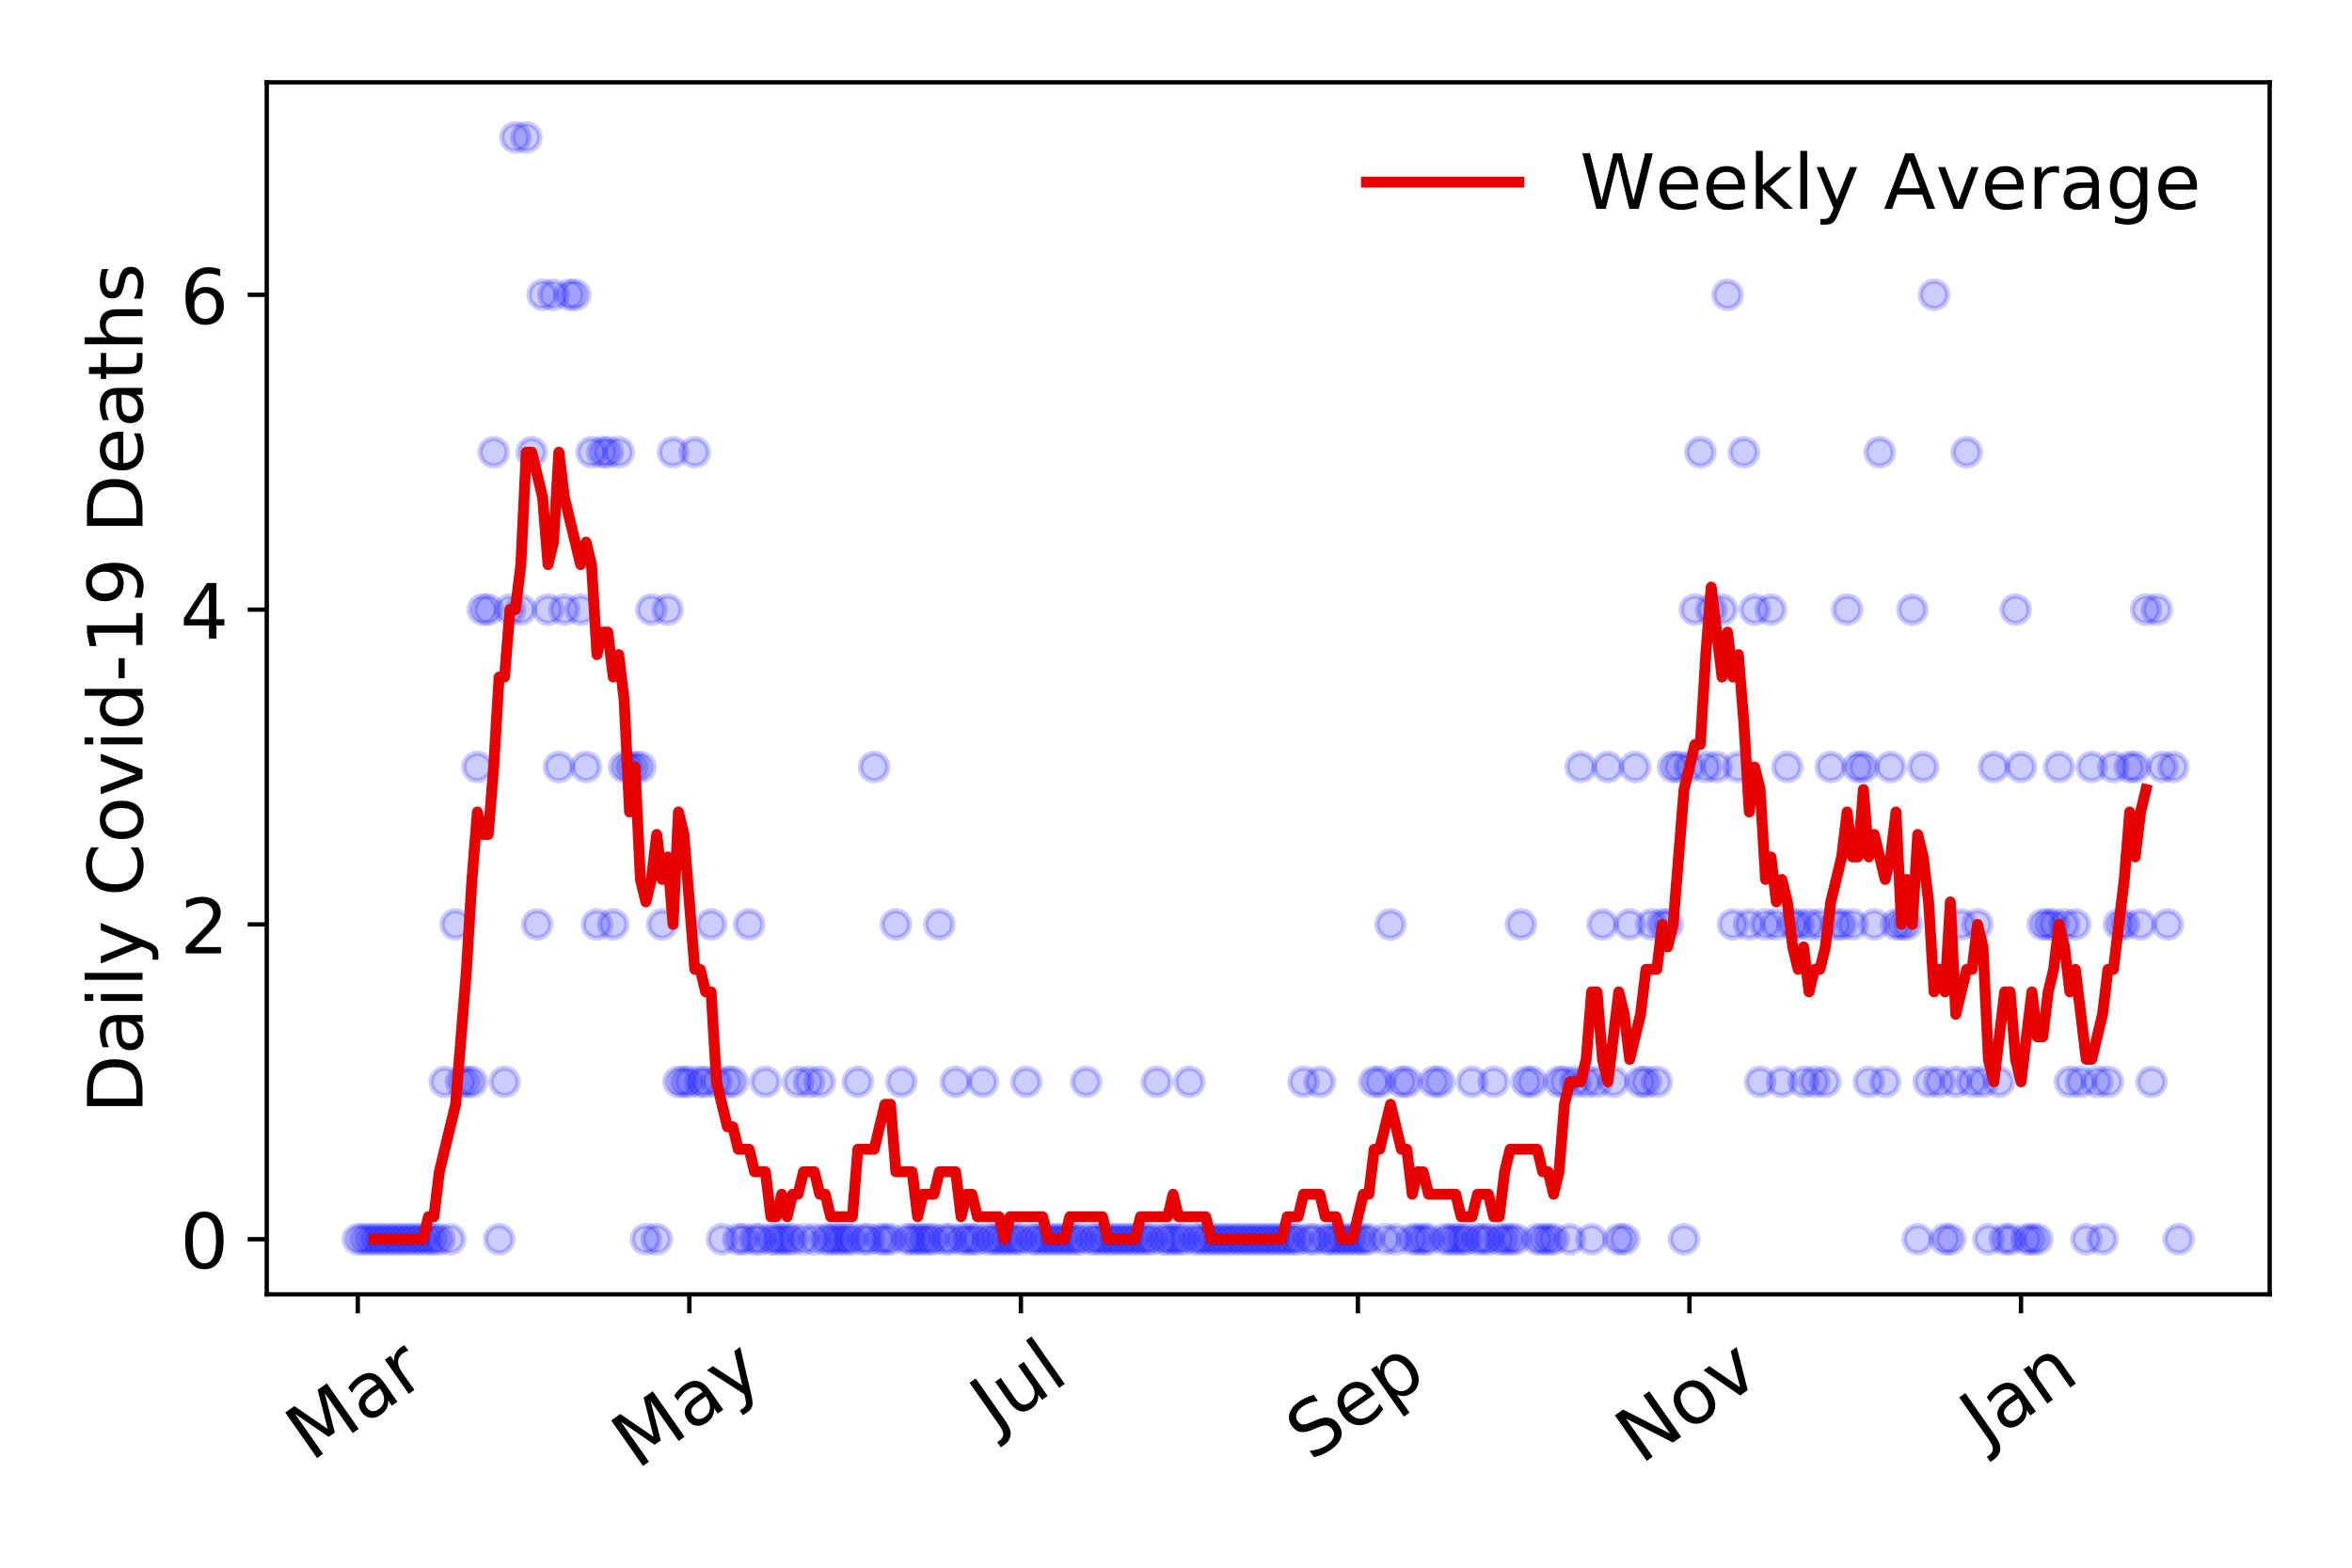 <?xml version="1.0" encoding="utf-8" standalone="no"?>
<!DOCTYPE svg PUBLIC "-//W3C//DTD SVG 1.1//EN"
  "http://www.w3.org/Graphics/SVG/1.1/DTD/svg11.dtd">
<!-- Created with matplotlib (https://matplotlib.org/) -->
<svg height="288pt" version="1.1" viewBox="0 0 432 288" width="432pt" xmlns="http://www.w3.org/2000/svg" xmlns:xlink="http://www.w3.org/1999/xlink">
 <defs>
  <style type="text/css">
*{stroke-linecap:butt;stroke-linejoin:round;}
  </style>
 </defs>
 <g id="figure_1">
  <g id="patch_1">
   <path d="M 0 288 
L 432 288 
L 432 0 
L 0 0 
z
" style="fill:#ffffff;"/>
  </g>
  <g id="axes_1">
   <g id="patch_2">
    <path d="M 48.995 237.778 
L 416.88 237.778 
L 416.88 15.12 
L 48.995 15.12 
z
" style="fill:#ffffff;"/>
   </g>
   <g id="matplotlib.axis_1">
    <g id="xtick_1">
     <g id="line2d_1">
      <defs>
       <path d="M 0 0 
L 0 3.5 
" id="m1b40fe3b5d" style="stroke:#000000;stroke-width:0.8;"/>
      </defs>
      <g>
       <use style="stroke:#000000;stroke-width:0.8;" x="65.717" xlink:href="#m1b40fe3b5d" y="237.778"/>
      </g>
     </g>
     <g id="text_1">
      <!-- Mar -->
      <defs>
       <path d="M 9.812 72.906 
L 24.516 72.906 
L 43.109 23.297 
L 61.812 72.906 
L 76.516 72.906 
L 76.516 0 
L 66.891 0 
L 66.891 64.016 
L 48.094 14.016 
L 38.188 14.016 
L 19.391 64.016 
L 19.391 0 
L 9.812 0 
z
" id="DejaVuSans-77"/>
       <path d="M 34.281 27.484 
Q 23.391 27.484 19.188 25 
Q 14.984 22.516 14.984 16.5 
Q 14.984 11.719 18.141 8.906 
Q 21.297 6.109 26.703 6.109 
Q 34.188 6.109 38.703 11.406 
Q 43.219 16.703 43.219 25.484 
L 43.219 27.484 
z
M 52.203 31.203 
L 52.203 0 
L 43.219 0 
L 43.219 8.297 
Q 40.141 3.328 35.547 0.953 
Q 30.953 -1.422 24.312 -1.422 
Q 15.922 -1.422 10.953 3.297 
Q 6 8.016 6 15.922 
Q 6 25.141 12.172 29.828 
Q 18.359 34.516 30.609 34.516 
L 43.219 34.516 
L 43.219 35.406 
Q 43.219 41.609 39.141 45 
Q 35.062 48.391 27.688 48.391 
Q 23 48.391 18.547 47.266 
Q 14.109 46.141 10.016 43.891 
L 10.016 52.203 
Q 14.938 54.109 19.578 55.047 
Q 24.219 56 28.609 56 
Q 40.484 56 46.344 49.844 
Q 52.203 43.703 52.203 31.203 
z
" id="DejaVuSans-97"/>
       <path d="M 41.109 46.297 
Q 39.594 47.172 37.812 47.578 
Q 36.031 48 33.891 48 
Q 26.266 48 22.188 43.047 
Q 18.109 38.094 18.109 28.812 
L 18.109 0 
L 9.078 0 
L 9.078 54.688 
L 18.109 54.688 
L 18.109 46.188 
Q 20.953 51.172 25.484 53.578 
Q 30.031 56 36.531 56 
Q 37.453 56 38.578 55.875 
Q 39.703 55.766 41.062 55.516 
z
" id="DejaVuSans-114"/>
      </defs>
      <g transform="translate(57.114 268.643)rotate(-35)scale(0.14 -0.14)">
       <use xlink:href="#DejaVuSans-77"/>
       <use x="86.279" xlink:href="#DejaVuSans-97"/>
       <use x="147.559" xlink:href="#DejaVuSans-114"/>
      </g>
     </g>
    </g>
    <g id="xtick_2">
     <g id="line2d_2">
      <g>
       <use style="stroke:#000000;stroke-width:0.8;" x="126.615" xlink:href="#m1b40fe3b5d" y="237.778"/>
      </g>
     </g>
     <g id="text_2">
      <!-- May -->
      <defs>
       <path d="M 32.172 -5.078 
Q 28.375 -14.844 24.75 -17.812 
Q 21.141 -20.797 15.094 -20.797 
L 7.906 -20.797 
L 7.906 -13.281 
L 13.188 -13.281 
Q 16.891 -13.281 18.938 -11.516 
Q 21 -9.766 23.484 -3.219 
L 25.094 0.875 
L 2.984 54.688 
L 12.5 54.688 
L 29.594 11.922 
L 46.688 54.688 
L 56.203 54.688 
z
" id="DejaVuSans-121"/>
      </defs>
      <g transform="translate(116.976 270.094)rotate(-35)scale(0.14 -0.14)">
       <use xlink:href="#DejaVuSans-77"/>
       <use x="86.279" xlink:href="#DejaVuSans-97"/>
       <use x="147.559" xlink:href="#DejaVuSans-121"/>
      </g>
     </g>
    </g>
    <g id="xtick_3">
     <g id="line2d_3">
      <g>
       <use style="stroke:#000000;stroke-width:0.8;" x="187.513" xlink:href="#m1b40fe3b5d" y="237.778"/>
      </g>
     </g>
     <g id="text_3">
      <!-- Jul -->
      <defs>
       <path d="M 9.812 72.906 
L 19.672 72.906 
L 19.672 5.078 
Q 19.672 -8.109 14.672 -14.062 
Q 9.672 -20.016 -1.422 -20.016 
L -5.172 -20.016 
L -5.172 -11.719 
L -2.094 -11.719 
Q 4.438 -11.719 7.125 -8.047 
Q 9.812 -4.391 9.812 5.078 
z
" id="DejaVuSans-74"/>
       <path d="M 8.5 21.578 
L 8.5 54.688 
L 17.484 54.688 
L 17.484 21.922 
Q 17.484 14.156 20.5 10.266 
Q 23.531 6.391 29.594 6.391 
Q 36.859 6.391 41.078 11.031 
Q 45.312 15.672 45.312 23.688 
L 45.312 54.688 
L 54.297 54.688 
L 54.297 0 
L 45.312 0 
L 45.312 8.406 
Q 42.047 3.422 37.719 1 
Q 33.406 -1.422 27.688 -1.422 
Q 18.266 -1.422 13.375 4.438 
Q 8.5 10.297 8.5 21.578 
z
M 31.109 56 
z
" id="DejaVuSans-117"/>
       <path d="M 9.422 75.984 
L 18.406 75.984 
L 18.406 0 
L 9.422 0 
z
" id="DejaVuSans-108"/>
      </defs>
      <g transform="translate(182.811 263.181)rotate(-35)scale(0.14 -0.14)">
       <use xlink:href="#DejaVuSans-74"/>
       <use x="29.492" xlink:href="#DejaVuSans-117"/>
       <use x="92.871" xlink:href="#DejaVuSans-108"/>
      </g>
     </g>
    </g>
    <g id="xtick_4">
     <g id="line2d_4">
      <g>
       <use style="stroke:#000000;stroke-width:0.8;" x="249.41" xlink:href="#m1b40fe3b5d" y="237.778"/>
      </g>
     </g>
     <g id="text_4">
      <!-- Sep -->
      <defs>
       <path d="M 53.516 70.516 
L 53.516 60.891 
Q 47.906 63.578 42.922 64.891 
Q 37.938 66.219 33.297 66.219 
Q 25.25 66.219 20.875 63.094 
Q 16.5 59.969 16.5 54.203 
Q 16.5 49.359 19.406 46.891 
Q 22.312 44.438 30.422 42.922 
L 36.375 41.703 
Q 47.406 39.594 52.656 34.297 
Q 57.906 29 57.906 20.125 
Q 57.906 9.516 50.797 4.047 
Q 43.703 -1.422 29.984 -1.422 
Q 24.812 -1.422 18.969 -0.25 
Q 13.141 0.922 6.891 3.219 
L 6.891 13.375 
Q 12.891 10.016 18.656 8.297 
Q 24.422 6.594 29.984 6.594 
Q 38.422 6.594 43.016 9.906 
Q 47.609 13.234 47.609 19.391 
Q 47.609 24.75 44.312 27.781 
Q 41.016 30.812 33.5 32.328 
L 27.484 33.5 
Q 16.453 35.688 11.516 40.375 
Q 6.594 45.062 6.594 53.422 
Q 6.594 63.094 13.406 68.656 
Q 20.219 74.219 32.172 74.219 
Q 37.312 74.219 42.625 73.281 
Q 47.953 72.359 53.516 70.516 
z
" id="DejaVuSans-83"/>
       <path d="M 56.203 29.594 
L 56.203 25.203 
L 14.891 25.203 
Q 15.484 15.922 20.484 11.062 
Q 25.484 6.203 34.422 6.203 
Q 39.594 6.203 44.453 7.469 
Q 49.312 8.734 54.109 11.281 
L 54.109 2.781 
Q 49.266 0.734 44.188 -0.344 
Q 39.109 -1.422 33.891 -1.422 
Q 20.797 -1.422 13.156 6.188 
Q 5.516 13.812 5.516 26.812 
Q 5.516 40.234 12.766 48.109 
Q 20.016 56 32.328 56 
Q 43.359 56 49.781 48.891 
Q 56.203 41.797 56.203 29.594 
z
M 47.219 32.234 
Q 47.125 39.594 43.094 43.984 
Q 39.062 48.391 32.422 48.391 
Q 24.906 48.391 20.391 44.141 
Q 15.875 39.891 15.188 32.172 
z
" id="DejaVuSans-101"/>
       <path d="M 18.109 8.203 
L 18.109 -20.797 
L 9.078 -20.797 
L 9.078 54.688 
L 18.109 54.688 
L 18.109 46.391 
Q 20.953 51.266 25.266 53.625 
Q 29.594 56 35.594 56 
Q 45.562 56 51.781 48.094 
Q 58.016 40.188 58.016 27.297 
Q 58.016 14.406 51.781 6.484 
Q 45.562 -1.422 35.594 -1.422 
Q 29.594 -1.422 25.266 0.953 
Q 20.953 3.328 18.109 8.203 
z
M 48.688 27.297 
Q 48.688 37.203 44.609 42.844 
Q 40.531 48.484 33.406 48.484 
Q 26.266 48.484 22.188 42.844 
Q 18.109 37.203 18.109 27.297 
Q 18.109 17.391 22.188 11.75 
Q 26.266 6.109 33.406 6.109 
Q 40.531 6.109 44.609 11.75 
Q 48.688 17.391 48.688 27.297 
z
" id="DejaVuSans-112"/>
      </defs>
      <g transform="translate(240.817 268.629)rotate(-35)scale(0.14 -0.14)">
       <use xlink:href="#DejaVuSans-83"/>
       <use x="63.477" xlink:href="#DejaVuSans-101"/>
       <use x="125" xlink:href="#DejaVuSans-112"/>
      </g>
     </g>
    </g>
    <g id="xtick_5">
     <g id="line2d_5">
      <g>
       <use style="stroke:#000000;stroke-width:0.8;" x="310.308" xlink:href="#m1b40fe3b5d" y="237.778"/>
      </g>
     </g>
     <g id="text_5">
      <!-- Nov -->
      <defs>
       <path d="M 9.812 72.906 
L 23.094 72.906 
L 55.422 11.922 
L 55.422 72.906 
L 64.984 72.906 
L 64.984 0 
L 51.703 0 
L 19.391 60.984 
L 19.391 0 
L 9.812 0 
z
" id="DejaVuSans-78"/>
       <path d="M 30.609 48.391 
Q 23.391 48.391 19.188 42.75 
Q 14.984 37.109 14.984 27.297 
Q 14.984 17.484 19.156 11.844 
Q 23.344 6.203 30.609 6.203 
Q 37.797 6.203 41.984 11.859 
Q 46.188 17.531 46.188 27.297 
Q 46.188 37.016 41.984 42.703 
Q 37.797 48.391 30.609 48.391 
z
M 30.609 56 
Q 42.328 56 49.016 48.375 
Q 55.719 40.766 55.719 27.297 
Q 55.719 13.875 49.016 6.219 
Q 42.328 -1.422 30.609 -1.422 
Q 18.844 -1.422 12.172 6.219 
Q 5.516 13.875 5.516 27.297 
Q 5.516 40.766 12.172 48.375 
Q 18.844 56 30.609 56 
z
" id="DejaVuSans-111"/>
       <path d="M 2.984 54.688 
L 12.5 54.688 
L 29.594 8.797 
L 46.688 54.688 
L 56.203 54.688 
L 35.688 0 
L 23.484 0 
z
" id="DejaVuSans-118"/>
      </defs>
      <g transform="translate(301.332 269.166)rotate(-35)scale(0.14 -0.14)">
       <use xlink:href="#DejaVuSans-78"/>
       <use x="74.805" xlink:href="#DejaVuSans-111"/>
       <use x="135.986" xlink:href="#DejaVuSans-118"/>
      </g>
     </g>
    </g>
    <g id="xtick_6">
     <g id="line2d_6">
      <g>
       <use style="stroke:#000000;stroke-width:0.8;" x="371.206" xlink:href="#m1b40fe3b5d" y="237.778"/>
      </g>
     </g>
     <g id="text_6">
      <!-- Jan -->
      <defs>
       <path d="M 54.891 33.016 
L 54.891 0 
L 45.906 0 
L 45.906 32.719 
Q 45.906 40.484 42.875 44.328 
Q 39.844 48.188 33.797 48.188 
Q 26.516 48.188 22.312 43.547 
Q 18.109 38.922 18.109 30.906 
L 18.109 0 
L 9.078 0 
L 9.078 54.688 
L 18.109 54.688 
L 18.109 46.188 
Q 21.344 51.125 25.703 53.562 
Q 30.078 56 35.797 56 
Q 45.219 56 50.047 50.172 
Q 54.891 44.344 54.891 33.016 
z
" id="DejaVuSans-110"/>
      </defs>
      <g transform="translate(364.583 265.871)rotate(-35)scale(0.14 -0.14)">
       <use xlink:href="#DejaVuSans-74"/>
       <use x="29.492" xlink:href="#DejaVuSans-97"/>
       <use x="90.771" xlink:href="#DejaVuSans-110"/>
      </g>
     </g>
    </g>
   </g>
   <g id="matplotlib.axis_2">
    <g id="ytick_1">
     <g id="line2d_7">
      <defs>
       <path d="M 0 0 
L -3.5 0 
" id="m7177a9af5c" style="stroke:#000000;stroke-width:0.8;"/>
      </defs>
      <g>
       <use style="stroke:#000000;stroke-width:0.8;" x="48.995" xlink:href="#m7177a9af5c" y="227.657"/>
      </g>
     </g>
     <g id="text_7">
      <!-- 0 -->
      <defs>
       <path d="M 31.781 66.406 
Q 24.172 66.406 20.328 58.906 
Q 16.5 51.422 16.5 36.375 
Q 16.5 21.391 20.328 13.891 
Q 24.172 6.391 31.781 6.391 
Q 39.453 6.391 43.281 13.891 
Q 47.125 21.391 47.125 36.375 
Q 47.125 51.422 43.281 58.906 
Q 39.453 66.406 31.781 66.406 
z
M 31.781 74.219 
Q 44.047 74.219 50.516 64.516 
Q 56.984 54.828 56.984 36.375 
Q 56.984 17.969 50.516 8.266 
Q 44.047 -1.422 31.781 -1.422 
Q 19.531 -1.422 13.062 8.266 
Q 6.594 17.969 6.594 36.375 
Q 6.594 54.828 13.062 64.516 
Q 19.531 74.219 31.781 74.219 
z
" id="DejaVuSans-48"/>
      </defs>
      <g transform="translate(33.087 232.976)scale(0.14 -0.14)">
       <use xlink:href="#DejaVuSans-48"/>
      </g>
     </g>
    </g>
    <g id="ytick_2">
     <g id="line2d_8">
      <g>
       <use style="stroke:#000000;stroke-width:0.8;" x="48.995" xlink:href="#m7177a9af5c" y="169.824"/>
      </g>
     </g>
     <g id="text_8">
      <!-- 2 -->
      <defs>
       <path d="M 19.188 8.297 
L 53.609 8.297 
L 53.609 0 
L 7.328 0 
L 7.328 8.297 
Q 12.938 14.109 22.625 23.891 
Q 32.328 33.688 34.812 36.531 
Q 39.547 41.844 41.422 45.531 
Q 43.312 49.219 43.312 52.781 
Q 43.312 58.594 39.234 62.25 
Q 35.156 65.922 28.609 65.922 
Q 23.969 65.922 18.812 64.312 
Q 13.672 62.703 7.812 59.422 
L 7.812 69.391 
Q 13.766 71.781 18.938 73 
Q 24.125 74.219 28.422 74.219 
Q 39.75 74.219 46.484 68.547 
Q 53.219 62.891 53.219 53.422 
Q 53.219 48.922 51.531 44.891 
Q 49.859 40.875 45.406 35.406 
Q 44.188 33.984 37.641 27.219 
Q 31.109 20.453 19.188 8.297 
z
" id="DejaVuSans-50"/>
      </defs>
      <g transform="translate(33.087 175.143)scale(0.14 -0.14)">
       <use xlink:href="#DejaVuSans-50"/>
      </g>
     </g>
    </g>
    <g id="ytick_3">
     <g id="line2d_9">
      <g>
       <use style="stroke:#000000;stroke-width:0.8;" x="48.995" xlink:href="#m7177a9af5c" y="111.991"/>
      </g>
     </g>
     <g id="text_9">
      <!-- 4 -->
      <defs>
       <path d="M 37.797 64.312 
L 12.891 25.391 
L 37.797 25.391 
z
M 35.203 72.906 
L 47.609 72.906 
L 47.609 25.391 
L 58.016 25.391 
L 58.016 17.188 
L 47.609 17.188 
L 47.609 0 
L 37.797 0 
L 37.797 17.188 
L 4.891 17.188 
L 4.891 26.703 
z
" id="DejaVuSans-52"/>
      </defs>
      <g transform="translate(33.087 117.31)scale(0.14 -0.14)">
       <use xlink:href="#DejaVuSans-52"/>
      </g>
     </g>
    </g>
    <g id="ytick_4">
     <g id="line2d_10">
      <g>
       <use style="stroke:#000000;stroke-width:0.8;" x="48.995" xlink:href="#m7177a9af5c" y="54.157"/>
      </g>
     </g>
     <g id="text_10">
      <!-- 6 -->
      <defs>
       <path d="M 33.016 40.375 
Q 26.375 40.375 22.484 35.828 
Q 18.609 31.297 18.609 23.391 
Q 18.609 15.531 22.484 10.953 
Q 26.375 6.391 33.016 6.391 
Q 39.656 6.391 43.531 10.953 
Q 47.406 15.531 47.406 23.391 
Q 47.406 31.297 43.531 35.828 
Q 39.656 40.375 33.016 40.375 
z
M 52.594 71.297 
L 52.594 62.312 
Q 48.875 64.062 45.094 64.984 
Q 41.312 65.922 37.594 65.922 
Q 27.828 65.922 22.672 59.328 
Q 17.531 52.734 16.797 39.406 
Q 19.672 43.656 24.016 45.922 
Q 28.375 48.188 33.594 48.188 
Q 44.578 48.188 50.953 41.516 
Q 57.328 34.859 57.328 23.391 
Q 57.328 12.156 50.688 5.359 
Q 44.047 -1.422 33.016 -1.422 
Q 20.359 -1.422 13.672 8.266 
Q 6.984 17.969 6.984 36.375 
Q 6.984 53.656 15.188 63.938 
Q 23.391 74.219 37.203 74.219 
Q 40.922 74.219 44.703 73.484 
Q 48.484 72.75 52.594 71.297 
z
" id="DejaVuSans-54"/>
      </defs>
      <g transform="translate(33.087 59.476)scale(0.14 -0.14)">
       <use xlink:href="#DejaVuSans-54"/>
      </g>
     </g>
    </g>
    <g id="text_11">
     <!-- Daily Covid-19 Deaths -->
     <defs>
      <path d="M 19.672 64.797 
L 19.672 8.109 
L 31.594 8.109 
Q 46.688 8.109 53.688 14.938 
Q 60.688 21.781 60.688 36.531 
Q 60.688 51.172 53.688 57.984 
Q 46.688 64.797 31.594 64.797 
z
M 9.812 72.906 
L 30.078 72.906 
Q 51.266 72.906 61.172 64.094 
Q 71.094 55.281 71.094 36.531 
Q 71.094 17.672 61.125 8.828 
Q 51.172 0 30.078 0 
L 9.812 0 
z
" id="DejaVuSans-68"/>
      <path d="M 9.422 54.688 
L 18.406 54.688 
L 18.406 0 
L 9.422 0 
z
M 9.422 75.984 
L 18.406 75.984 
L 18.406 64.594 
L 9.422 64.594 
z
" id="DejaVuSans-105"/>
      <path id="DejaVuSans-32"/>
      <path d="M 64.406 67.281 
L 64.406 56.891 
Q 59.422 61.531 53.781 63.812 
Q 48.141 66.109 41.797 66.109 
Q 29.297 66.109 22.656 58.469 
Q 16.016 50.828 16.016 36.375 
Q 16.016 21.969 22.656 14.328 
Q 29.297 6.688 41.797 6.688 
Q 48.141 6.688 53.781 8.984 
Q 59.422 11.281 64.406 15.922 
L 64.406 5.609 
Q 59.234 2.094 53.438 0.328 
Q 47.656 -1.422 41.219 -1.422 
Q 24.656 -1.422 15.125 8.703 
Q 5.609 18.844 5.609 36.375 
Q 5.609 53.953 15.125 64.078 
Q 24.656 74.219 41.219 74.219 
Q 47.75 74.219 53.531 72.484 
Q 59.328 70.75 64.406 67.281 
z
" id="DejaVuSans-67"/>
      <path d="M 45.406 46.391 
L 45.406 75.984 
L 54.391 75.984 
L 54.391 0 
L 45.406 0 
L 45.406 8.203 
Q 42.578 3.328 38.25 0.953 
Q 33.938 -1.422 27.875 -1.422 
Q 17.969 -1.422 11.734 6.484 
Q 5.516 14.406 5.516 27.297 
Q 5.516 40.188 11.734 48.094 
Q 17.969 56 27.875 56 
Q 33.938 56 38.25 53.625 
Q 42.578 51.266 45.406 46.391 
z
M 14.797 27.297 
Q 14.797 17.391 18.875 11.75 
Q 22.953 6.109 30.078 6.109 
Q 37.203 6.109 41.297 11.75 
Q 45.406 17.391 45.406 27.297 
Q 45.406 37.203 41.297 42.844 
Q 37.203 48.484 30.078 48.484 
Q 22.953 48.484 18.875 42.844 
Q 14.797 37.203 14.797 27.297 
z
" id="DejaVuSans-100"/>
      <path d="M 4.891 31.391 
L 31.203 31.391 
L 31.203 23.391 
L 4.891 23.391 
z
" id="DejaVuSans-45"/>
      <path d="M 12.406 8.297 
L 28.516 8.297 
L 28.516 63.922 
L 10.984 60.406 
L 10.984 69.391 
L 28.422 72.906 
L 38.281 72.906 
L 38.281 8.297 
L 54.391 8.297 
L 54.391 0 
L 12.406 0 
z
" id="DejaVuSans-49"/>
      <path d="M 10.984 1.516 
L 10.984 10.5 
Q 14.703 8.734 18.5 7.812 
Q 22.312 6.891 25.984 6.891 
Q 35.75 6.891 40.891 13.453 
Q 46.047 20.016 46.781 33.406 
Q 43.953 29.203 39.594 26.953 
Q 35.25 24.703 29.984 24.703 
Q 19.047 24.703 12.672 31.312 
Q 6.297 37.938 6.297 49.422 
Q 6.297 60.641 12.938 67.422 
Q 19.578 74.219 30.609 74.219 
Q 43.266 74.219 49.922 64.516 
Q 56.594 54.828 56.594 36.375 
Q 56.594 19.141 48.406 8.859 
Q 40.234 -1.422 26.422 -1.422 
Q 22.703 -1.422 18.891 -0.688 
Q 15.094 0.047 10.984 1.516 
z
M 30.609 32.422 
Q 37.25 32.422 41.125 36.953 
Q 45.016 41.5 45.016 49.422 
Q 45.016 57.281 41.125 61.844 
Q 37.25 66.406 30.609 66.406 
Q 23.969 66.406 20.094 61.844 
Q 16.219 57.281 16.219 49.422 
Q 16.219 41.5 20.094 36.953 
Q 23.969 32.422 30.609 32.422 
z
" id="DejaVuSans-57"/>
      <path d="M 18.312 70.219 
L 18.312 54.688 
L 36.812 54.688 
L 36.812 47.703 
L 18.312 47.703 
L 18.312 18.016 
Q 18.312 11.328 20.141 9.422 
Q 21.969 7.516 27.594 7.516 
L 36.812 7.516 
L 36.812 0 
L 27.594 0 
Q 17.188 0 13.234 3.875 
Q 9.281 7.766 9.281 18.016 
L 9.281 47.703 
L 2.688 47.703 
L 2.688 54.688 
L 9.281 54.688 
L 9.281 70.219 
z
" id="DejaVuSans-116"/>
      <path d="M 54.891 33.016 
L 54.891 0 
L 45.906 0 
L 45.906 32.719 
Q 45.906 40.484 42.875 44.328 
Q 39.844 48.188 33.797 48.188 
Q 26.516 48.188 22.312 43.547 
Q 18.109 38.922 18.109 30.906 
L 18.109 0 
L 9.078 0 
L 9.078 75.984 
L 18.109 75.984 
L 18.109 46.188 
Q 21.344 51.125 25.703 53.562 
Q 30.078 56 35.797 56 
Q 45.219 56 50.047 50.172 
Q 54.891 44.344 54.891 33.016 
z
" id="DejaVuSans-104"/>
      <path d="M 44.281 53.078 
L 44.281 44.578 
Q 40.484 46.531 36.375 47.5 
Q 32.281 48.484 27.875 48.484 
Q 21.188 48.484 17.844 46.438 
Q 14.5 44.391 14.5 40.281 
Q 14.5 37.156 16.891 35.375 
Q 19.281 33.594 26.516 31.984 
L 29.594 31.297 
Q 39.156 29.25 43.188 25.516 
Q 47.219 21.781 47.219 15.094 
Q 47.219 7.469 41.188 3.016 
Q 35.156 -1.422 24.609 -1.422 
Q 20.219 -1.422 15.453 -0.562 
Q 10.688 0.297 5.422 2 
L 5.422 11.281 
Q 10.406 8.688 15.234 7.391 
Q 20.062 6.109 24.812 6.109 
Q 31.156 6.109 34.562 8.281 
Q 37.984 10.453 37.984 14.406 
Q 37.984 18.062 35.516 20.016 
Q 33.062 21.969 24.703 23.781 
L 21.578 24.516 
Q 13.234 26.266 9.516 29.906 
Q 5.812 33.547 5.812 39.891 
Q 5.812 47.609 11.281 51.797 
Q 16.75 56 26.812 56 
Q 31.781 56 36.172 55.266 
Q 40.578 54.547 44.281 53.078 
z
" id="DejaVuSans-115"/>
     </defs>
     <g transform="translate(26.176 204.56)rotate(-90)scale(0.14 -0.14)">
      <use xlink:href="#DejaVuSans-68"/>
      <use x="77.002" xlink:href="#DejaVuSans-97"/>
      <use x="138.281" xlink:href="#DejaVuSans-105"/>
      <use x="166.064" xlink:href="#DejaVuSans-108"/>
      <use x="193.848" xlink:href="#DejaVuSans-121"/>
      <use x="253.027" xlink:href="#DejaVuSans-32"/>
      <use x="284.814" xlink:href="#DejaVuSans-67"/>
      <use x="354.639" xlink:href="#DejaVuSans-111"/>
      <use x="415.82" xlink:href="#DejaVuSans-118"/>
      <use x="475" xlink:href="#DejaVuSans-105"/>
      <use x="502.783" xlink:href="#DejaVuSans-100"/>
      <use x="566.26" xlink:href="#DejaVuSans-45"/>
      <use x="602.344" xlink:href="#DejaVuSans-49"/>
      <use x="665.967" xlink:href="#DejaVuSans-57"/>
      <use x="729.59" xlink:href="#DejaVuSans-32"/>
      <use x="761.377" xlink:href="#DejaVuSans-68"/>
      <use x="838.379" xlink:href="#DejaVuSans-101"/>
      <use x="899.902" xlink:href="#DejaVuSans-97"/>
      <use x="961.182" xlink:href="#DejaVuSans-116"/>
      <use x="1000.391" xlink:href="#DejaVuSans-104"/>
      <use x="1063.77" xlink:href="#DejaVuSans-115"/>
     </g>
    </g>
   </g>
   <g id="line2d_11">
    <defs>
     <path d="M 0 2.5 
C 0.663 2.5 1.299 2.237 1.768 1.768 
C 2.237 1.299 2.5 0.663 2.5 0 
C 2.5 -0.663 2.237 -1.299 1.768 -1.768 
C 1.299 -2.237 0.663 -2.5 0 -2.5 
C -0.663 -2.5 -1.299 -2.237 -1.768 -1.768 
C -2.237 -1.299 -2.5 -0.663 -2.5 0 
C -2.5 0.663 -2.237 1.299 -1.768 1.768 
C -1.299 2.237 -0.663 2.5 0 2.5 
z
" id="m7471ede665" style="stroke:#0000ff;stroke-opacity:0.2;"/>
    </defs>
    <g clip-path="url(#p7d0f6e87f0)">
     <use style="fill:#0000ff;fill-opacity:0.2;stroke:#0000ff;stroke-opacity:0.2;" x="65.717" xlink:href="#m7471ede665" y="227.657"/>
     <use style="fill:#0000ff;fill-opacity:0.2;stroke:#0000ff;stroke-opacity:0.2;" x="66.715" xlink:href="#m7471ede665" y="227.657"/>
     <use style="fill:#0000ff;fill-opacity:0.2;stroke:#0000ff;stroke-opacity:0.2;" x="67.714" xlink:href="#m7471ede665" y="227.657"/>
     <use style="fill:#0000ff;fill-opacity:0.2;stroke:#0000ff;stroke-opacity:0.2;" x="68.712" xlink:href="#m7471ede665" y="227.657"/>
     <use style="fill:#0000ff;fill-opacity:0.2;stroke:#0000ff;stroke-opacity:0.2;" x="69.71" xlink:href="#m7471ede665" y="227.657"/>
     <use style="fill:#0000ff;fill-opacity:0.2;stroke:#0000ff;stroke-opacity:0.2;" x="70.709" xlink:href="#m7471ede665" y="227.657"/>
     <use style="fill:#0000ff;fill-opacity:0.2;stroke:#0000ff;stroke-opacity:0.2;" x="71.707" xlink:href="#m7471ede665" y="227.657"/>
     <use style="fill:#0000ff;fill-opacity:0.2;stroke:#0000ff;stroke-opacity:0.2;" x="72.705" xlink:href="#m7471ede665" y="227.657"/>
     <use style="fill:#0000ff;fill-opacity:0.2;stroke:#0000ff;stroke-opacity:0.2;" x="73.704" xlink:href="#m7471ede665" y="227.657"/>
     <use style="fill:#0000ff;fill-opacity:0.2;stroke:#0000ff;stroke-opacity:0.2;" x="74.702" xlink:href="#m7471ede665" y="227.657"/>
     <use style="fill:#0000ff;fill-opacity:0.2;stroke:#0000ff;stroke-opacity:0.2;" x="75.7" xlink:href="#m7471ede665" y="227.657"/>
     <use style="fill:#0000ff;fill-opacity:0.2;stroke:#0000ff;stroke-opacity:0.2;" x="76.699" xlink:href="#m7471ede665" y="227.657"/>
     <use style="fill:#0000ff;fill-opacity:0.2;stroke:#0000ff;stroke-opacity:0.2;" x="77.697" xlink:href="#m7471ede665" y="227.657"/>
     <use style="fill:#0000ff;fill-opacity:0.2;stroke:#0000ff;stroke-opacity:0.2;" x="78.695" xlink:href="#m7471ede665" y="227.657"/>
     <use style="fill:#0000ff;fill-opacity:0.2;stroke:#0000ff;stroke-opacity:0.2;" x="79.694" xlink:href="#m7471ede665" y="227.657"/>
     <use style="fill:#0000ff;fill-opacity:0.2;stroke:#0000ff;stroke-opacity:0.2;" x="80.692" xlink:href="#m7471ede665" y="227.657"/>
     <use style="fill:#0000ff;fill-opacity:0.2;stroke:#0000ff;stroke-opacity:0.2;" x="81.69" xlink:href="#m7471ede665" y="198.741"/>
     <use style="fill:#0000ff;fill-opacity:0.2;stroke:#0000ff;stroke-opacity:0.2;" x="82.689" xlink:href="#m7471ede665" y="227.657"/>
     <use style="fill:#0000ff;fill-opacity:0.2;stroke:#0000ff;stroke-opacity:0.2;" x="83.687" xlink:href="#m7471ede665" y="169.824"/>
     <use style="fill:#0000ff;fill-opacity:0.2;stroke:#0000ff;stroke-opacity:0.2;" x="84.685" xlink:href="#m7471ede665" y="198.741"/>
     <use style="fill:#0000ff;fill-opacity:0.2;stroke:#0000ff;stroke-opacity:0.2;" x="85.684" xlink:href="#m7471ede665" y="198.741"/>
     <use style="fill:#0000ff;fill-opacity:0.2;stroke:#0000ff;stroke-opacity:0.2;" x="86.682" xlink:href="#m7471ede665" y="198.741"/>
     <use style="fill:#0000ff;fill-opacity:0.2;stroke:#0000ff;stroke-opacity:0.2;" x="87.68" xlink:href="#m7471ede665" y="140.907"/>
     <use style="fill:#0000ff;fill-opacity:0.2;stroke:#0000ff;stroke-opacity:0.2;" x="88.679" xlink:href="#m7471ede665" y="111.991"/>
     <use style="fill:#0000ff;fill-opacity:0.2;stroke:#0000ff;stroke-opacity:0.2;" x="89.677" xlink:href="#m7471ede665" y="111.991"/>
     <use style="fill:#0000ff;fill-opacity:0.2;stroke:#0000ff;stroke-opacity:0.2;" x="90.675" xlink:href="#m7471ede665" y="83.074"/>
     <use style="fill:#0000ff;fill-opacity:0.2;stroke:#0000ff;stroke-opacity:0.2;" x="91.674" xlink:href="#m7471ede665" y="227.657"/>
     <use style="fill:#0000ff;fill-opacity:0.2;stroke:#0000ff;stroke-opacity:0.2;" x="92.672" xlink:href="#m7471ede665" y="198.741"/>
     <use style="fill:#0000ff;fill-opacity:0.2;stroke:#0000ff;stroke-opacity:0.2;" x="93.67" xlink:href="#m7471ede665" y="111.991"/>
     <use style="fill:#0000ff;fill-opacity:0.2;stroke:#0000ff;stroke-opacity:0.2;" x="94.669" xlink:href="#m7471ede665" y="25.241"/>
     <use style="fill:#0000ff;fill-opacity:0.2;stroke:#0000ff;stroke-opacity:0.2;" x="95.667" xlink:href="#m7471ede665" y="111.991"/>
     <use style="fill:#0000ff;fill-opacity:0.2;stroke:#0000ff;stroke-opacity:0.2;" x="96.665" xlink:href="#m7471ede665" y="25.241"/>
     <use style="fill:#0000ff;fill-opacity:0.2;stroke:#0000ff;stroke-opacity:0.2;" x="97.664" xlink:href="#m7471ede665" y="83.074"/>
     <use style="fill:#0000ff;fill-opacity:0.2;stroke:#0000ff;stroke-opacity:0.2;" x="98.662" xlink:href="#m7471ede665" y="169.824"/>
     <use style="fill:#0000ff;fill-opacity:0.2;stroke:#0000ff;stroke-opacity:0.2;" x="99.66" xlink:href="#m7471ede665" y="54.157"/>
     <use style="fill:#0000ff;fill-opacity:0.2;stroke:#0000ff;stroke-opacity:0.2;" x="100.659" xlink:href="#m7471ede665" y="111.991"/>
     <use style="fill:#0000ff;fill-opacity:0.2;stroke:#0000ff;stroke-opacity:0.2;" x="101.657" xlink:href="#m7471ede665" y="54.157"/>
     <use style="fill:#0000ff;fill-opacity:0.2;stroke:#0000ff;stroke-opacity:0.2;" x="102.655" xlink:href="#m7471ede665" y="140.907"/>
     <use style="fill:#0000ff;fill-opacity:0.2;stroke:#0000ff;stroke-opacity:0.2;" x="103.654" xlink:href="#m7471ede665" y="111.991"/>
     <use style="fill:#0000ff;fill-opacity:0.2;stroke:#0000ff;stroke-opacity:0.2;" x="104.652" xlink:href="#m7471ede665" y="54.157"/>
     <use style="fill:#0000ff;fill-opacity:0.2;stroke:#0000ff;stroke-opacity:0.2;" x="105.65" xlink:href="#m7471ede665" y="54.157"/>
     <use style="fill:#0000ff;fill-opacity:0.2;stroke:#0000ff;stroke-opacity:0.2;" x="106.649" xlink:href="#m7471ede665" y="111.991"/>
     <use style="fill:#0000ff;fill-opacity:0.2;stroke:#0000ff;stroke-opacity:0.2;" x="107.647" xlink:href="#m7471ede665" y="140.907"/>
     <use style="fill:#0000ff;fill-opacity:0.2;stroke:#0000ff;stroke-opacity:0.2;" x="108.645" xlink:href="#m7471ede665" y="83.074"/>
     <use style="fill:#0000ff;fill-opacity:0.2;stroke:#0000ff;stroke-opacity:0.2;" x="109.644" xlink:href="#m7471ede665" y="169.824"/>
     <use style="fill:#0000ff;fill-opacity:0.2;stroke:#0000ff;stroke-opacity:0.2;" x="110.642" xlink:href="#m7471ede665" y="83.074"/>
     <use style="fill:#0000ff;fill-opacity:0.2;stroke:#0000ff;stroke-opacity:0.2;" x="111.64" xlink:href="#m7471ede665" y="83.074"/>
     <use style="fill:#0000ff;fill-opacity:0.2;stroke:#0000ff;stroke-opacity:0.2;" x="112.639" xlink:href="#m7471ede665" y="169.824"/>
     <use style="fill:#0000ff;fill-opacity:0.2;stroke:#0000ff;stroke-opacity:0.2;" x="113.637" xlink:href="#m7471ede665" y="83.074"/>
     <use style="fill:#0000ff;fill-opacity:0.2;stroke:#0000ff;stroke-opacity:0.2;" x="114.635" xlink:href="#m7471ede665" y="140.907"/>
     <use style="fill:#0000ff;fill-opacity:0.2;stroke:#0000ff;stroke-opacity:0.2;" x="115.634" xlink:href="#m7471ede665" y="140.907"/>
     <use style="fill:#0000ff;fill-opacity:0.2;stroke:#0000ff;stroke-opacity:0.2;" x="116.632" xlink:href="#m7471ede665" y="140.907"/>
     <use style="fill:#0000ff;fill-opacity:0.2;stroke:#0000ff;stroke-opacity:0.2;" x="117.63" xlink:href="#m7471ede665" y="140.907"/>
     <use style="fill:#0000ff;fill-opacity:0.2;stroke:#0000ff;stroke-opacity:0.2;" x="118.629" xlink:href="#m7471ede665" y="227.657"/>
     <use style="fill:#0000ff;fill-opacity:0.2;stroke:#0000ff;stroke-opacity:0.2;" x="119.627" xlink:href="#m7471ede665" y="111.991"/>
     <use style="fill:#0000ff;fill-opacity:0.2;stroke:#0000ff;stroke-opacity:0.2;" x="120.625" xlink:href="#m7471ede665" y="227.657"/>
     <use style="fill:#0000ff;fill-opacity:0.2;stroke:#0000ff;stroke-opacity:0.2;" x="121.624" xlink:href="#m7471ede665" y="169.824"/>
     <use style="fill:#0000ff;fill-opacity:0.2;stroke:#0000ff;stroke-opacity:0.2;" x="122.622" xlink:href="#m7471ede665" y="111.991"/>
     <use style="fill:#0000ff;fill-opacity:0.2;stroke:#0000ff;stroke-opacity:0.2;" x="123.62" xlink:href="#m7471ede665" y="83.074"/>
     <use style="fill:#0000ff;fill-opacity:0.2;stroke:#0000ff;stroke-opacity:0.2;" x="124.619" xlink:href="#m7471ede665" y="198.741"/>
     <use style="fill:#0000ff;fill-opacity:0.2;stroke:#0000ff;stroke-opacity:0.2;" x="125.617" xlink:href="#m7471ede665" y="198.741"/>
     <use style="fill:#0000ff;fill-opacity:0.2;stroke:#0000ff;stroke-opacity:0.2;" x="126.615" xlink:href="#m7471ede665" y="198.741"/>
     <use style="fill:#0000ff;fill-opacity:0.2;stroke:#0000ff;stroke-opacity:0.2;" x="127.614" xlink:href="#m7471ede665" y="83.074"/>
     <use style="fill:#0000ff;fill-opacity:0.2;stroke:#0000ff;stroke-opacity:0.2;" x="128.612" xlink:href="#m7471ede665" y="198.741"/>
     <use style="fill:#0000ff;fill-opacity:0.2;stroke:#0000ff;stroke-opacity:0.2;" x="129.61" xlink:href="#m7471ede665" y="198.741"/>
     <use style="fill:#0000ff;fill-opacity:0.2;stroke:#0000ff;stroke-opacity:0.2;" x="130.609" xlink:href="#m7471ede665" y="169.824"/>
     <use style="fill:#0000ff;fill-opacity:0.2;stroke:#0000ff;stroke-opacity:0.2;" x="131.607" xlink:href="#m7471ede665" y="198.741"/>
     <use style="fill:#0000ff;fill-opacity:0.2;stroke:#0000ff;stroke-opacity:0.2;" x="132.605" xlink:href="#m7471ede665" y="227.657"/>
     <use style="fill:#0000ff;fill-opacity:0.2;stroke:#0000ff;stroke-opacity:0.2;" x="133.604" xlink:href="#m7471ede665" y="198.741"/>
     <use style="fill:#0000ff;fill-opacity:0.2;stroke:#0000ff;stroke-opacity:0.2;" x="134.602" xlink:href="#m7471ede665" y="198.741"/>
     <use style="fill:#0000ff;fill-opacity:0.2;stroke:#0000ff;stroke-opacity:0.2;" x="135.6" xlink:href="#m7471ede665" y="227.657"/>
     <use style="fill:#0000ff;fill-opacity:0.2;stroke:#0000ff;stroke-opacity:0.2;" x="136.599" xlink:href="#m7471ede665" y="227.657"/>
     <use style="fill:#0000ff;fill-opacity:0.2;stroke:#0000ff;stroke-opacity:0.2;" x="137.597" xlink:href="#m7471ede665" y="169.824"/>
     <use style="fill:#0000ff;fill-opacity:0.2;stroke:#0000ff;stroke-opacity:0.2;" x="138.595" xlink:href="#m7471ede665" y="227.657"/>
     <use style="fill:#0000ff;fill-opacity:0.2;stroke:#0000ff;stroke-opacity:0.2;" x="139.594" xlink:href="#m7471ede665" y="227.657"/>
     <use style="fill:#0000ff;fill-opacity:0.2;stroke:#0000ff;stroke-opacity:0.2;" x="140.592" xlink:href="#m7471ede665" y="198.741"/>
     <use style="fill:#0000ff;fill-opacity:0.2;stroke:#0000ff;stroke-opacity:0.2;" x="141.59" xlink:href="#m7471ede665" y="227.657"/>
     <use style="fill:#0000ff;fill-opacity:0.2;stroke:#0000ff;stroke-opacity:0.2;" x="142.589" xlink:href="#m7471ede665" y="227.657"/>
     <use style="fill:#0000ff;fill-opacity:0.2;stroke:#0000ff;stroke-opacity:0.2;" x="143.587" xlink:href="#m7471ede665" y="227.657"/>
     <use style="fill:#0000ff;fill-opacity:0.2;stroke:#0000ff;stroke-opacity:0.2;" x="144.585" xlink:href="#m7471ede665" y="227.657"/>
     <use style="fill:#0000ff;fill-opacity:0.2;stroke:#0000ff;stroke-opacity:0.2;" x="145.584" xlink:href="#m7471ede665" y="227.657"/>
     <use style="fill:#0000ff;fill-opacity:0.2;stroke:#0000ff;stroke-opacity:0.2;" x="146.582" xlink:href="#m7471ede665" y="198.741"/>
     <use style="fill:#0000ff;fill-opacity:0.2;stroke:#0000ff;stroke-opacity:0.2;" x="147.58" xlink:href="#m7471ede665" y="227.657"/>
     <use style="fill:#0000ff;fill-opacity:0.2;stroke:#0000ff;stroke-opacity:0.2;" x="148.579" xlink:href="#m7471ede665" y="198.741"/>
     <use style="fill:#0000ff;fill-opacity:0.2;stroke:#0000ff;stroke-opacity:0.2;" x="149.577" xlink:href="#m7471ede665" y="227.657"/>
     <use style="fill:#0000ff;fill-opacity:0.2;stroke:#0000ff;stroke-opacity:0.2;" x="150.575" xlink:href="#m7471ede665" y="198.741"/>
     <use style="fill:#0000ff;fill-opacity:0.2;stroke:#0000ff;stroke-opacity:0.2;" x="151.574" xlink:href="#m7471ede665" y="227.657"/>
     <use style="fill:#0000ff;fill-opacity:0.2;stroke:#0000ff;stroke-opacity:0.2;" x="152.572" xlink:href="#m7471ede665" y="227.657"/>
     <use style="fill:#0000ff;fill-opacity:0.2;stroke:#0000ff;stroke-opacity:0.2;" x="153.57" xlink:href="#m7471ede665" y="227.657"/>
     <use style="fill:#0000ff;fill-opacity:0.2;stroke:#0000ff;stroke-opacity:0.2;" x="154.569" xlink:href="#m7471ede665" y="227.657"/>
     <use style="fill:#0000ff;fill-opacity:0.2;stroke:#0000ff;stroke-opacity:0.2;" x="155.567" xlink:href="#m7471ede665" y="227.657"/>
     <use style="fill:#0000ff;fill-opacity:0.2;stroke:#0000ff;stroke-opacity:0.2;" x="156.565" xlink:href="#m7471ede665" y="227.657"/>
     <use style="fill:#0000ff;fill-opacity:0.2;stroke:#0000ff;stroke-opacity:0.2;" x="157.564" xlink:href="#m7471ede665" y="198.741"/>
     <use style="fill:#0000ff;fill-opacity:0.2;stroke:#0000ff;stroke-opacity:0.2;" x="158.562" xlink:href="#m7471ede665" y="227.657"/>
     <use style="fill:#0000ff;fill-opacity:0.2;stroke:#0000ff;stroke-opacity:0.2;" x="159.56" xlink:href="#m7471ede665" y="227.657"/>
     <use style="fill:#0000ff;fill-opacity:0.2;stroke:#0000ff;stroke-opacity:0.2;" x="160.558" xlink:href="#m7471ede665" y="140.907"/>
     <use style="fill:#0000ff;fill-opacity:0.2;stroke:#0000ff;stroke-opacity:0.2;" x="161.557" xlink:href="#m7471ede665" y="227.657"/>
     <use style="fill:#0000ff;fill-opacity:0.2;stroke:#0000ff;stroke-opacity:0.2;" x="162.555" xlink:href="#m7471ede665" y="227.657"/>
     <use style="fill:#0000ff;fill-opacity:0.2;stroke:#0000ff;stroke-opacity:0.2;" x="163.553" xlink:href="#m7471ede665" y="227.657"/>
     <use style="fill:#0000ff;fill-opacity:0.2;stroke:#0000ff;stroke-opacity:0.2;" x="164.552" xlink:href="#m7471ede665" y="169.824"/>
     <use style="fill:#0000ff;fill-opacity:0.2;stroke:#0000ff;stroke-opacity:0.2;" x="165.55" xlink:href="#m7471ede665" y="198.741"/>
     <use style="fill:#0000ff;fill-opacity:0.2;stroke:#0000ff;stroke-opacity:0.2;" x="166.548" xlink:href="#m7471ede665" y="227.657"/>
     <use style="fill:#0000ff;fill-opacity:0.2;stroke:#0000ff;stroke-opacity:0.2;" x="167.547" xlink:href="#m7471ede665" y="227.657"/>
     <use style="fill:#0000ff;fill-opacity:0.2;stroke:#0000ff;stroke-opacity:0.2;" x="168.545" xlink:href="#m7471ede665" y="227.657"/>
     <use style="fill:#0000ff;fill-opacity:0.2;stroke:#0000ff;stroke-opacity:0.2;" x="169.543" xlink:href="#m7471ede665" y="227.657"/>
     <use style="fill:#0000ff;fill-opacity:0.2;stroke:#0000ff;stroke-opacity:0.2;" x="170.542" xlink:href="#m7471ede665" y="227.657"/>
     <use style="fill:#0000ff;fill-opacity:0.2;stroke:#0000ff;stroke-opacity:0.2;" x="171.54" xlink:href="#m7471ede665" y="227.657"/>
     <use style="fill:#0000ff;fill-opacity:0.2;stroke:#0000ff;stroke-opacity:0.2;" x="172.538" xlink:href="#m7471ede665" y="169.824"/>
     <use style="fill:#0000ff;fill-opacity:0.2;stroke:#0000ff;stroke-opacity:0.2;" x="173.537" xlink:href="#m7471ede665" y="227.657"/>
     <use style="fill:#0000ff;fill-opacity:0.2;stroke:#0000ff;stroke-opacity:0.2;" x="174.535" xlink:href="#m7471ede665" y="227.657"/>
     <use style="fill:#0000ff;fill-opacity:0.2;stroke:#0000ff;stroke-opacity:0.2;" x="175.533" xlink:href="#m7471ede665" y="198.741"/>
     <use style="fill:#0000ff;fill-opacity:0.2;stroke:#0000ff;stroke-opacity:0.2;" x="176.532" xlink:href="#m7471ede665" y="227.657"/>
     <use style="fill:#0000ff;fill-opacity:0.2;stroke:#0000ff;stroke-opacity:0.2;" x="177.53" xlink:href="#m7471ede665" y="227.657"/>
     <use style="fill:#0000ff;fill-opacity:0.2;stroke:#0000ff;stroke-opacity:0.2;" x="178.528" xlink:href="#m7471ede665" y="227.657"/>
     <use style="fill:#0000ff;fill-opacity:0.2;stroke:#0000ff;stroke-opacity:0.2;" x="179.527" xlink:href="#m7471ede665" y="227.657"/>
     <use style="fill:#0000ff;fill-opacity:0.2;stroke:#0000ff;stroke-opacity:0.2;" x="180.525" xlink:href="#m7471ede665" y="198.741"/>
     <use style="fill:#0000ff;fill-opacity:0.2;stroke:#0000ff;stroke-opacity:0.2;" x="181.523" xlink:href="#m7471ede665" y="227.657"/>
     <use style="fill:#0000ff;fill-opacity:0.2;stroke:#0000ff;stroke-opacity:0.2;" x="182.522" xlink:href="#m7471ede665" y="227.657"/>
     <use style="fill:#0000ff;fill-opacity:0.2;stroke:#0000ff;stroke-opacity:0.2;" x="183.52" xlink:href="#m7471ede665" y="227.657"/>
     <use style="fill:#0000ff;fill-opacity:0.2;stroke:#0000ff;stroke-opacity:0.2;" x="184.518" xlink:href="#m7471ede665" y="227.657"/>
     <use style="fill:#0000ff;fill-opacity:0.2;stroke:#0000ff;stroke-opacity:0.2;" x="185.517" xlink:href="#m7471ede665" y="227.657"/>
     <use style="fill:#0000ff;fill-opacity:0.2;stroke:#0000ff;stroke-opacity:0.2;" x="186.515" xlink:href="#m7471ede665" y="227.657"/>
     <use style="fill:#0000ff;fill-opacity:0.2;stroke:#0000ff;stroke-opacity:0.2;" x="187.513" xlink:href="#m7471ede665" y="227.657"/>
     <use style="fill:#0000ff;fill-opacity:0.2;stroke:#0000ff;stroke-opacity:0.2;" x="188.512" xlink:href="#m7471ede665" y="198.741"/>
     <use style="fill:#0000ff;fill-opacity:0.2;stroke:#0000ff;stroke-opacity:0.2;" x="189.51" xlink:href="#m7471ede665" y="227.657"/>
     <use style="fill:#0000ff;fill-opacity:0.2;stroke:#0000ff;stroke-opacity:0.2;" x="190.508" xlink:href="#m7471ede665" y="227.657"/>
     <use style="fill:#0000ff;fill-opacity:0.2;stroke:#0000ff;stroke-opacity:0.2;" x="191.507" xlink:href="#m7471ede665" y="227.657"/>
     <use style="fill:#0000ff;fill-opacity:0.2;stroke:#0000ff;stroke-opacity:0.2;" x="192.505" xlink:href="#m7471ede665" y="227.657"/>
     <use style="fill:#0000ff;fill-opacity:0.2;stroke:#0000ff;stroke-opacity:0.2;" x="193.503" xlink:href="#m7471ede665" y="227.657"/>
     <use style="fill:#0000ff;fill-opacity:0.2;stroke:#0000ff;stroke-opacity:0.2;" x="194.502" xlink:href="#m7471ede665" y="227.657"/>
     <use style="fill:#0000ff;fill-opacity:0.2;stroke:#0000ff;stroke-opacity:0.2;" x="195.5" xlink:href="#m7471ede665" y="227.657"/>
     <use style="fill:#0000ff;fill-opacity:0.2;stroke:#0000ff;stroke-opacity:0.2;" x="196.498" xlink:href="#m7471ede665" y="227.657"/>
     <use style="fill:#0000ff;fill-opacity:0.2;stroke:#0000ff;stroke-opacity:0.2;" x="197.497" xlink:href="#m7471ede665" y="227.657"/>
     <use style="fill:#0000ff;fill-opacity:0.2;stroke:#0000ff;stroke-opacity:0.2;" x="198.495" xlink:href="#m7471ede665" y="227.657"/>
     <use style="fill:#0000ff;fill-opacity:0.2;stroke:#0000ff;stroke-opacity:0.2;" x="199.493" xlink:href="#m7471ede665" y="198.741"/>
     <use style="fill:#0000ff;fill-opacity:0.2;stroke:#0000ff;stroke-opacity:0.2;" x="200.492" xlink:href="#m7471ede665" y="227.657"/>
     <use style="fill:#0000ff;fill-opacity:0.2;stroke:#0000ff;stroke-opacity:0.2;" x="201.49" xlink:href="#m7471ede665" y="227.657"/>
     <use style="fill:#0000ff;fill-opacity:0.2;stroke:#0000ff;stroke-opacity:0.2;" x="202.488" xlink:href="#m7471ede665" y="227.657"/>
     <use style="fill:#0000ff;fill-opacity:0.2;stroke:#0000ff;stroke-opacity:0.2;" x="203.487" xlink:href="#m7471ede665" y="227.657"/>
     <use style="fill:#0000ff;fill-opacity:0.2;stroke:#0000ff;stroke-opacity:0.2;" x="204.485" xlink:href="#m7471ede665" y="227.657"/>
     <use style="fill:#0000ff;fill-opacity:0.2;stroke:#0000ff;stroke-opacity:0.2;" x="205.483" xlink:href="#m7471ede665" y="227.657"/>
     <use style="fill:#0000ff;fill-opacity:0.2;stroke:#0000ff;stroke-opacity:0.2;" x="206.482" xlink:href="#m7471ede665" y="227.657"/>
     <use style="fill:#0000ff;fill-opacity:0.2;stroke:#0000ff;stroke-opacity:0.2;" x="207.48" xlink:href="#m7471ede665" y="227.657"/>
     <use style="fill:#0000ff;fill-opacity:0.2;stroke:#0000ff;stroke-opacity:0.2;" x="208.478" xlink:href="#m7471ede665" y="227.657"/>
     <use style="fill:#0000ff;fill-opacity:0.2;stroke:#0000ff;stroke-opacity:0.2;" x="209.477" xlink:href="#m7471ede665" y="227.657"/>
     <use style="fill:#0000ff;fill-opacity:0.2;stroke:#0000ff;stroke-opacity:0.2;" x="210.475" xlink:href="#m7471ede665" y="227.657"/>
     <use style="fill:#0000ff;fill-opacity:0.2;stroke:#0000ff;stroke-opacity:0.2;" x="211.473" xlink:href="#m7471ede665" y="227.657"/>
     <use style="fill:#0000ff;fill-opacity:0.2;stroke:#0000ff;stroke-opacity:0.2;" x="212.472" xlink:href="#m7471ede665" y="198.741"/>
     <use style="fill:#0000ff;fill-opacity:0.2;stroke:#0000ff;stroke-opacity:0.2;" x="213.47" xlink:href="#m7471ede665" y="227.657"/>
     <use style="fill:#0000ff;fill-opacity:0.2;stroke:#0000ff;stroke-opacity:0.2;" x="214.468" xlink:href="#m7471ede665" y="227.657"/>
     <use style="fill:#0000ff;fill-opacity:0.2;stroke:#0000ff;stroke-opacity:0.2;" x="215.467" xlink:href="#m7471ede665" y="227.657"/>
     <use style="fill:#0000ff;fill-opacity:0.2;stroke:#0000ff;stroke-opacity:0.2;" x="216.465" xlink:href="#m7471ede665" y="227.657"/>
     <use style="fill:#0000ff;fill-opacity:0.2;stroke:#0000ff;stroke-opacity:0.2;" x="217.463" xlink:href="#m7471ede665" y="227.657"/>
     <use style="fill:#0000ff;fill-opacity:0.2;stroke:#0000ff;stroke-opacity:0.2;" x="218.462" xlink:href="#m7471ede665" y="198.741"/>
     <use style="fill:#0000ff;fill-opacity:0.2;stroke:#0000ff;stroke-opacity:0.2;" x="219.46" xlink:href="#m7471ede665" y="227.657"/>
     <use style="fill:#0000ff;fill-opacity:0.2;stroke:#0000ff;stroke-opacity:0.2;" x="220.458" xlink:href="#m7471ede665" y="227.657"/>
     <use style="fill:#0000ff;fill-opacity:0.2;stroke:#0000ff;stroke-opacity:0.2;" x="221.457" xlink:href="#m7471ede665" y="227.657"/>
     <use style="fill:#0000ff;fill-opacity:0.2;stroke:#0000ff;stroke-opacity:0.2;" x="222.455" xlink:href="#m7471ede665" y="227.657"/>
     <use style="fill:#0000ff;fill-opacity:0.2;stroke:#0000ff;stroke-opacity:0.2;" x="223.453" xlink:href="#m7471ede665" y="227.657"/>
     <use style="fill:#0000ff;fill-opacity:0.2;stroke:#0000ff;stroke-opacity:0.2;" x="224.452" xlink:href="#m7471ede665" y="227.657"/>
     <use style="fill:#0000ff;fill-opacity:0.2;stroke:#0000ff;stroke-opacity:0.2;" x="225.45" xlink:href="#m7471ede665" y="227.657"/>
     <use style="fill:#0000ff;fill-opacity:0.2;stroke:#0000ff;stroke-opacity:0.2;" x="226.448" xlink:href="#m7471ede665" y="227.657"/>
     <use style="fill:#0000ff;fill-opacity:0.2;stroke:#0000ff;stroke-opacity:0.2;" x="227.447" xlink:href="#m7471ede665" y="227.657"/>
     <use style="fill:#0000ff;fill-opacity:0.2;stroke:#0000ff;stroke-opacity:0.2;" x="228.445" xlink:href="#m7471ede665" y="227.657"/>
     <use style="fill:#0000ff;fill-opacity:0.2;stroke:#0000ff;stroke-opacity:0.2;" x="229.443" xlink:href="#m7471ede665" y="227.657"/>
     <use style="fill:#0000ff;fill-opacity:0.2;stroke:#0000ff;stroke-opacity:0.2;" x="230.442" xlink:href="#m7471ede665" y="227.657"/>
     <use style="fill:#0000ff;fill-opacity:0.2;stroke:#0000ff;stroke-opacity:0.2;" x="231.44" xlink:href="#m7471ede665" y="227.657"/>
     <use style="fill:#0000ff;fill-opacity:0.2;stroke:#0000ff;stroke-opacity:0.2;" x="232.438" xlink:href="#m7471ede665" y="227.657"/>
     <use style="fill:#0000ff;fill-opacity:0.2;stroke:#0000ff;stroke-opacity:0.2;" x="233.437" xlink:href="#m7471ede665" y="227.657"/>
     <use style="fill:#0000ff;fill-opacity:0.2;stroke:#0000ff;stroke-opacity:0.2;" x="234.435" xlink:href="#m7471ede665" y="227.657"/>
     <use style="fill:#0000ff;fill-opacity:0.2;stroke:#0000ff;stroke-opacity:0.2;" x="235.433" xlink:href="#m7471ede665" y="227.657"/>
     <use style="fill:#0000ff;fill-opacity:0.2;stroke:#0000ff;stroke-opacity:0.2;" x="236.432" xlink:href="#m7471ede665" y="227.657"/>
     <use style="fill:#0000ff;fill-opacity:0.2;stroke:#0000ff;stroke-opacity:0.2;" x="237.43" xlink:href="#m7471ede665" y="227.657"/>
     <use style="fill:#0000ff;fill-opacity:0.2;stroke:#0000ff;stroke-opacity:0.2;" x="238.428" xlink:href="#m7471ede665" y="227.657"/>
     <use style="fill:#0000ff;fill-opacity:0.2;stroke:#0000ff;stroke-opacity:0.2;" x="239.427" xlink:href="#m7471ede665" y="198.741"/>
     <use style="fill:#0000ff;fill-opacity:0.2;stroke:#0000ff;stroke-opacity:0.2;" x="240.425" xlink:href="#m7471ede665" y="227.657"/>
     <use style="fill:#0000ff;fill-opacity:0.2;stroke:#0000ff;stroke-opacity:0.2;" x="241.423" xlink:href="#m7471ede665" y="227.657"/>
     <use style="fill:#0000ff;fill-opacity:0.2;stroke:#0000ff;stroke-opacity:0.2;" x="242.422" xlink:href="#m7471ede665" y="198.741"/>
     <use style="fill:#0000ff;fill-opacity:0.2;stroke:#0000ff;stroke-opacity:0.2;" x="243.42" xlink:href="#m7471ede665" y="227.657"/>
     <use style="fill:#0000ff;fill-opacity:0.2;stroke:#0000ff;stroke-opacity:0.2;" x="244.418" xlink:href="#m7471ede665" y="227.657"/>
     <use style="fill:#0000ff;fill-opacity:0.2;stroke:#0000ff;stroke-opacity:0.2;" x="245.417" xlink:href="#m7471ede665" y="227.657"/>
     <use style="fill:#0000ff;fill-opacity:0.2;stroke:#0000ff;stroke-opacity:0.2;" x="246.415" xlink:href="#m7471ede665" y="227.657"/>
     <use style="fill:#0000ff;fill-opacity:0.2;stroke:#0000ff;stroke-opacity:0.2;" x="247.413" xlink:href="#m7471ede665" y="227.657"/>
     <use style="fill:#0000ff;fill-opacity:0.2;stroke:#0000ff;stroke-opacity:0.2;" x="248.412" xlink:href="#m7471ede665" y="227.657"/>
     <use style="fill:#0000ff;fill-opacity:0.2;stroke:#0000ff;stroke-opacity:0.2;" x="249.41" xlink:href="#m7471ede665" y="227.657"/>
     <use style="fill:#0000ff;fill-opacity:0.2;stroke:#0000ff;stroke-opacity:0.2;" x="250.408" xlink:href="#m7471ede665" y="227.657"/>
     <use style="fill:#0000ff;fill-opacity:0.2;stroke:#0000ff;stroke-opacity:0.2;" x="251.407" xlink:href="#m7471ede665" y="227.657"/>
     <use style="fill:#0000ff;fill-opacity:0.2;stroke:#0000ff;stroke-opacity:0.2;" x="252.405" xlink:href="#m7471ede665" y="198.741"/>
     <use style="fill:#0000ff;fill-opacity:0.2;stroke:#0000ff;stroke-opacity:0.2;" x="253.403" xlink:href="#m7471ede665" y="198.741"/>
     <use style="fill:#0000ff;fill-opacity:0.2;stroke:#0000ff;stroke-opacity:0.2;" x="254.402" xlink:href="#m7471ede665" y="227.657"/>
     <use style="fill:#0000ff;fill-opacity:0.2;stroke:#0000ff;stroke-opacity:0.2;" x="255.4" xlink:href="#m7471ede665" y="169.824"/>
     <use style="fill:#0000ff;fill-opacity:0.2;stroke:#0000ff;stroke-opacity:0.2;" x="256.398" xlink:href="#m7471ede665" y="227.657"/>
     <use style="fill:#0000ff;fill-opacity:0.2;stroke:#0000ff;stroke-opacity:0.2;" x="257.397" xlink:href="#m7471ede665" y="198.741"/>
     <use style="fill:#0000ff;fill-opacity:0.2;stroke:#0000ff;stroke-opacity:0.2;" x="258.395" xlink:href="#m7471ede665" y="198.741"/>
     <use style="fill:#0000ff;fill-opacity:0.2;stroke:#0000ff;stroke-opacity:0.2;" x="259.393" xlink:href="#m7471ede665" y="227.657"/>
     <use style="fill:#0000ff;fill-opacity:0.2;stroke:#0000ff;stroke-opacity:0.2;" x="260.392" xlink:href="#m7471ede665" y="227.657"/>
     <use style="fill:#0000ff;fill-opacity:0.2;stroke:#0000ff;stroke-opacity:0.2;" x="261.39" xlink:href="#m7471ede665" y="227.657"/>
     <use style="fill:#0000ff;fill-opacity:0.2;stroke:#0000ff;stroke-opacity:0.2;" x="262.388" xlink:href="#m7471ede665" y="227.657"/>
     <use style="fill:#0000ff;fill-opacity:0.2;stroke:#0000ff;stroke-opacity:0.2;" x="263.387" xlink:href="#m7471ede665" y="198.741"/>
     <use style="fill:#0000ff;fill-opacity:0.2;stroke:#0000ff;stroke-opacity:0.2;" x="264.385" xlink:href="#m7471ede665" y="198.741"/>
     <use style="fill:#0000ff;fill-opacity:0.2;stroke:#0000ff;stroke-opacity:0.2;" x="265.383" xlink:href="#m7471ede665" y="227.657"/>
     <use style="fill:#0000ff;fill-opacity:0.2;stroke:#0000ff;stroke-opacity:0.2;" x="266.382" xlink:href="#m7471ede665" y="227.657"/>
     <use style="fill:#0000ff;fill-opacity:0.2;stroke:#0000ff;stroke-opacity:0.2;" x="267.38" xlink:href="#m7471ede665" y="227.657"/>
     <use style="fill:#0000ff;fill-opacity:0.2;stroke:#0000ff;stroke-opacity:0.2;" x="268.378" xlink:href="#m7471ede665" y="227.657"/>
     <use style="fill:#0000ff;fill-opacity:0.2;stroke:#0000ff;stroke-opacity:0.2;" x="269.377" xlink:href="#m7471ede665" y="227.657"/>
     <use style="fill:#0000ff;fill-opacity:0.2;stroke:#0000ff;stroke-opacity:0.2;" x="270.375" xlink:href="#m7471ede665" y="198.741"/>
     <use style="fill:#0000ff;fill-opacity:0.2;stroke:#0000ff;stroke-opacity:0.2;" x="271.373" xlink:href="#m7471ede665" y="227.657"/>
     <use style="fill:#0000ff;fill-opacity:0.2;stroke:#0000ff;stroke-opacity:0.2;" x="272.372" xlink:href="#m7471ede665" y="227.657"/>
     <use style="fill:#0000ff;fill-opacity:0.2;stroke:#0000ff;stroke-opacity:0.2;" x="273.37" xlink:href="#m7471ede665" y="227.657"/>
     <use style="fill:#0000ff;fill-opacity:0.2;stroke:#0000ff;stroke-opacity:0.2;" x="274.368" xlink:href="#m7471ede665" y="198.741"/>
     <use style="fill:#0000ff;fill-opacity:0.2;stroke:#0000ff;stroke-opacity:0.2;" x="275.367" xlink:href="#m7471ede665" y="227.657"/>
     <use style="fill:#0000ff;fill-opacity:0.2;stroke:#0000ff;stroke-opacity:0.2;" x="276.365" xlink:href="#m7471ede665" y="227.657"/>
     <use style="fill:#0000ff;fill-opacity:0.2;stroke:#0000ff;stroke-opacity:0.2;" x="277.363" xlink:href="#m7471ede665" y="227.657"/>
     <use style="fill:#0000ff;fill-opacity:0.2;stroke:#0000ff;stroke-opacity:0.2;" x="278.362" xlink:href="#m7471ede665" y="227.657"/>
     <use style="fill:#0000ff;fill-opacity:0.2;stroke:#0000ff;stroke-opacity:0.2;" x="279.36" xlink:href="#m7471ede665" y="169.824"/>
     <use style="fill:#0000ff;fill-opacity:0.2;stroke:#0000ff;stroke-opacity:0.2;" x="280.358" xlink:href="#m7471ede665" y="198.741"/>
     <use style="fill:#0000ff;fill-opacity:0.2;stroke:#0000ff;stroke-opacity:0.2;" x="281.357" xlink:href="#m7471ede665" y="198.741"/>
     <use style="fill:#0000ff;fill-opacity:0.2;stroke:#0000ff;stroke-opacity:0.2;" x="282.355" xlink:href="#m7471ede665" y="227.657"/>
     <use style="fill:#0000ff;fill-opacity:0.2;stroke:#0000ff;stroke-opacity:0.2;" x="283.353" xlink:href="#m7471ede665" y="227.657"/>
     <use style="fill:#0000ff;fill-opacity:0.2;stroke:#0000ff;stroke-opacity:0.2;" x="284.352" xlink:href="#m7471ede665" y="227.657"/>
     <use style="fill:#0000ff;fill-opacity:0.2;stroke:#0000ff;stroke-opacity:0.2;" x="285.35" xlink:href="#m7471ede665" y="227.657"/>
     <use style="fill:#0000ff;fill-opacity:0.2;stroke:#0000ff;stroke-opacity:0.2;" x="286.348" xlink:href="#m7471ede665" y="198.741"/>
     <use style="fill:#0000ff;fill-opacity:0.2;stroke:#0000ff;stroke-opacity:0.2;" x="287.347" xlink:href="#m7471ede665" y="198.741"/>
     <use style="fill:#0000ff;fill-opacity:0.2;stroke:#0000ff;stroke-opacity:0.2;" x="288.345" xlink:href="#m7471ede665" y="227.657"/>
     <use style="fill:#0000ff;fill-opacity:0.2;stroke:#0000ff;stroke-opacity:0.2;" x="289.343" xlink:href="#m7471ede665" y="198.741"/>
     <use style="fill:#0000ff;fill-opacity:0.2;stroke:#0000ff;stroke-opacity:0.2;" x="290.342" xlink:href="#m7471ede665" y="140.907"/>
     <use style="fill:#0000ff;fill-opacity:0.2;stroke:#0000ff;stroke-opacity:0.2;" x="291.34" xlink:href="#m7471ede665" y="198.741"/>
     <use style="fill:#0000ff;fill-opacity:0.2;stroke:#0000ff;stroke-opacity:0.2;" x="292.338" xlink:href="#m7471ede665" y="227.657"/>
     <use style="fill:#0000ff;fill-opacity:0.2;stroke:#0000ff;stroke-opacity:0.2;" x="293.337" xlink:href="#m7471ede665" y="198.741"/>
     <use style="fill:#0000ff;fill-opacity:0.2;stroke:#0000ff;stroke-opacity:0.2;" x="294.335" xlink:href="#m7471ede665" y="169.824"/>
     <use style="fill:#0000ff;fill-opacity:0.2;stroke:#0000ff;stroke-opacity:0.2;" x="295.333" xlink:href="#m7471ede665" y="140.907"/>
     <use style="fill:#0000ff;fill-opacity:0.2;stroke:#0000ff;stroke-opacity:0.2;" x="296.332" xlink:href="#m7471ede665" y="198.741"/>
     <use style="fill:#0000ff;fill-opacity:0.2;stroke:#0000ff;stroke-opacity:0.2;" x="297.33" xlink:href="#m7471ede665" y="227.657"/>
     <use style="fill:#0000ff;fill-opacity:0.2;stroke:#0000ff;stroke-opacity:0.2;" x="298.328" xlink:href="#m7471ede665" y="227.657"/>
     <use style="fill:#0000ff;fill-opacity:0.2;stroke:#0000ff;stroke-opacity:0.2;" x="299.327" xlink:href="#m7471ede665" y="169.824"/>
     <use style="fill:#0000ff;fill-opacity:0.2;stroke:#0000ff;stroke-opacity:0.2;" x="300.325" xlink:href="#m7471ede665" y="140.907"/>
     <use style="fill:#0000ff;fill-opacity:0.2;stroke:#0000ff;stroke-opacity:0.2;" x="301.323" xlink:href="#m7471ede665" y="198.741"/>
     <use style="fill:#0000ff;fill-opacity:0.2;stroke:#0000ff;stroke-opacity:0.2;" x="302.322" xlink:href="#m7471ede665" y="198.741"/>
     <use style="fill:#0000ff;fill-opacity:0.2;stroke:#0000ff;stroke-opacity:0.2;" x="303.32" xlink:href="#m7471ede665" y="169.824"/>
     <use style="fill:#0000ff;fill-opacity:0.2;stroke:#0000ff;stroke-opacity:0.2;" x="304.318" xlink:href="#m7471ede665" y="198.741"/>
     <use style="fill:#0000ff;fill-opacity:0.2;stroke:#0000ff;stroke-opacity:0.2;" x="305.317" xlink:href="#m7471ede665" y="169.824"/>
     <use style="fill:#0000ff;fill-opacity:0.2;stroke:#0000ff;stroke-opacity:0.2;" x="306.315" xlink:href="#m7471ede665" y="169.824"/>
     <use style="fill:#0000ff;fill-opacity:0.2;stroke:#0000ff;stroke-opacity:0.2;" x="307.313" xlink:href="#m7471ede665" y="140.907"/>
     <use style="fill:#0000ff;fill-opacity:0.2;stroke:#0000ff;stroke-opacity:0.2;" x="308.311" xlink:href="#m7471ede665" y="140.907"/>
     <use style="fill:#0000ff;fill-opacity:0.2;stroke:#0000ff;stroke-opacity:0.2;" x="309.31" xlink:href="#m7471ede665" y="227.657"/>
     <use style="fill:#0000ff;fill-opacity:0.2;stroke:#0000ff;stroke-opacity:0.2;" x="310.308" xlink:href="#m7471ede665" y="140.907"/>
     <use style="fill:#0000ff;fill-opacity:0.2;stroke:#0000ff;stroke-opacity:0.2;" x="311.306" xlink:href="#m7471ede665" y="111.991"/>
     <use style="fill:#0000ff;fill-opacity:0.2;stroke:#0000ff;stroke-opacity:0.2;" x="312.305" xlink:href="#m7471ede665" y="83.074"/>
     <use style="fill:#0000ff;fill-opacity:0.2;stroke:#0000ff;stroke-opacity:0.2;" x="313.303" xlink:href="#m7471ede665" y="140.907"/>
     <use style="fill:#0000ff;fill-opacity:0.2;stroke:#0000ff;stroke-opacity:0.2;" x="314.301" xlink:href="#m7471ede665" y="111.991"/>
     <use style="fill:#0000ff;fill-opacity:0.2;stroke:#0000ff;stroke-opacity:0.2;" x="315.3" xlink:href="#m7471ede665" y="140.907"/>
     <use style="fill:#0000ff;fill-opacity:0.2;stroke:#0000ff;stroke-opacity:0.2;" x="316.298" xlink:href="#m7471ede665" y="111.991"/>
     <use style="fill:#0000ff;fill-opacity:0.2;stroke:#0000ff;stroke-opacity:0.2;" x="317.296" xlink:href="#m7471ede665" y="54.157"/>
     <use style="fill:#0000ff;fill-opacity:0.2;stroke:#0000ff;stroke-opacity:0.2;" x="318.295" xlink:href="#m7471ede665" y="169.824"/>
     <use style="fill:#0000ff;fill-opacity:0.2;stroke:#0000ff;stroke-opacity:0.2;" x="319.293" xlink:href="#m7471ede665" y="140.907"/>
     <use style="fill:#0000ff;fill-opacity:0.2;stroke:#0000ff;stroke-opacity:0.2;" x="320.291" xlink:href="#m7471ede665" y="83.074"/>
     <use style="fill:#0000ff;fill-opacity:0.2;stroke:#0000ff;stroke-opacity:0.2;" x="321.29" xlink:href="#m7471ede665" y="169.824"/>
     <use style="fill:#0000ff;fill-opacity:0.2;stroke:#0000ff;stroke-opacity:0.2;" x="322.288" xlink:href="#m7471ede665" y="111.991"/>
     <use style="fill:#0000ff;fill-opacity:0.2;stroke:#0000ff;stroke-opacity:0.2;" x="323.286" xlink:href="#m7471ede665" y="198.741"/>
     <use style="fill:#0000ff;fill-opacity:0.2;stroke:#0000ff;stroke-opacity:0.2;" x="324.285" xlink:href="#m7471ede665" y="169.824"/>
     <use style="fill:#0000ff;fill-opacity:0.2;stroke:#0000ff;stroke-opacity:0.2;" x="325.283" xlink:href="#m7471ede665" y="111.991"/>
     <use style="fill:#0000ff;fill-opacity:0.2;stroke:#0000ff;stroke-opacity:0.2;" x="326.281" xlink:href="#m7471ede665" y="169.824"/>
     <use style="fill:#0000ff;fill-opacity:0.2;stroke:#0000ff;stroke-opacity:0.2;" x="327.28" xlink:href="#m7471ede665" y="198.741"/>
     <use style="fill:#0000ff;fill-opacity:0.2;stroke:#0000ff;stroke-opacity:0.2;" x="328.278" xlink:href="#m7471ede665" y="140.907"/>
     <use style="fill:#0000ff;fill-opacity:0.2;stroke:#0000ff;stroke-opacity:0.2;" x="329.276" xlink:href="#m7471ede665" y="169.824"/>
     <use style="fill:#0000ff;fill-opacity:0.2;stroke:#0000ff;stroke-opacity:0.2;" x="330.275" xlink:href="#m7471ede665" y="169.824"/>
     <use style="fill:#0000ff;fill-opacity:0.2;stroke:#0000ff;stroke-opacity:0.2;" x="331.273" xlink:href="#m7471ede665" y="198.741"/>
     <use style="fill:#0000ff;fill-opacity:0.2;stroke:#0000ff;stroke-opacity:0.2;" x="332.271" xlink:href="#m7471ede665" y="169.824"/>
     <use style="fill:#0000ff;fill-opacity:0.2;stroke:#0000ff;stroke-opacity:0.2;" x="333.27" xlink:href="#m7471ede665" y="198.741"/>
     <use style="fill:#0000ff;fill-opacity:0.2;stroke:#0000ff;stroke-opacity:0.2;" x="334.268" xlink:href="#m7471ede665" y="169.824"/>
     <use style="fill:#0000ff;fill-opacity:0.2;stroke:#0000ff;stroke-opacity:0.2;" x="335.266" xlink:href="#m7471ede665" y="198.741"/>
     <use style="fill:#0000ff;fill-opacity:0.2;stroke:#0000ff;stroke-opacity:0.2;" x="336.265" xlink:href="#m7471ede665" y="140.907"/>
     <use style="fill:#0000ff;fill-opacity:0.2;stroke:#0000ff;stroke-opacity:0.2;" x="337.263" xlink:href="#m7471ede665" y="169.824"/>
     <use style="fill:#0000ff;fill-opacity:0.2;stroke:#0000ff;stroke-opacity:0.2;" x="338.261" xlink:href="#m7471ede665" y="169.824"/>
     <use style="fill:#0000ff;fill-opacity:0.2;stroke:#0000ff;stroke-opacity:0.2;" x="339.26" xlink:href="#m7471ede665" y="111.991"/>
     <use style="fill:#0000ff;fill-opacity:0.2;stroke:#0000ff;stroke-opacity:0.2;" x="340.258" xlink:href="#m7471ede665" y="169.824"/>
     <use style="fill:#0000ff;fill-opacity:0.2;stroke:#0000ff;stroke-opacity:0.2;" x="341.256" xlink:href="#m7471ede665" y="140.907"/>
     <use style="fill:#0000ff;fill-opacity:0.2;stroke:#0000ff;stroke-opacity:0.2;" x="342.255" xlink:href="#m7471ede665" y="140.907"/>
     <use style="fill:#0000ff;fill-opacity:0.2;stroke:#0000ff;stroke-opacity:0.2;" x="343.253" xlink:href="#m7471ede665" y="198.741"/>
     <use style="fill:#0000ff;fill-opacity:0.2;stroke:#0000ff;stroke-opacity:0.2;" x="344.251" xlink:href="#m7471ede665" y="169.824"/>
     <use style="fill:#0000ff;fill-opacity:0.2;stroke:#0000ff;stroke-opacity:0.2;" x="345.25" xlink:href="#m7471ede665" y="83.074"/>
     <use style="fill:#0000ff;fill-opacity:0.2;stroke:#0000ff;stroke-opacity:0.2;" x="346.248" xlink:href="#m7471ede665" y="198.741"/>
     <use style="fill:#0000ff;fill-opacity:0.2;stroke:#0000ff;stroke-opacity:0.2;" x="347.246" xlink:href="#m7471ede665" y="140.907"/>
     <use style="fill:#0000ff;fill-opacity:0.2;stroke:#0000ff;stroke-opacity:0.2;" x="348.245" xlink:href="#m7471ede665" y="169.824"/>
     <use style="fill:#0000ff;fill-opacity:0.2;stroke:#0000ff;stroke-opacity:0.2;" x="349.243" xlink:href="#m7471ede665" y="169.824"/>
     <use style="fill:#0000ff;fill-opacity:0.2;stroke:#0000ff;stroke-opacity:0.2;" x="350.241" xlink:href="#m7471ede665" y="169.824"/>
     <use style="fill:#0000ff;fill-opacity:0.2;stroke:#0000ff;stroke-opacity:0.2;" x="351.24" xlink:href="#m7471ede665" y="111.991"/>
     <use style="fill:#0000ff;fill-opacity:0.2;stroke:#0000ff;stroke-opacity:0.2;" x="352.238" xlink:href="#m7471ede665" y="227.657"/>
     <use style="fill:#0000ff;fill-opacity:0.2;stroke:#0000ff;stroke-opacity:0.2;" x="353.236" xlink:href="#m7471ede665" y="140.907"/>
     <use style="fill:#0000ff;fill-opacity:0.2;stroke:#0000ff;stroke-opacity:0.2;" x="354.235" xlink:href="#m7471ede665" y="198.741"/>
     <use style="fill:#0000ff;fill-opacity:0.2;stroke:#0000ff;stroke-opacity:0.2;" x="355.233" xlink:href="#m7471ede665" y="54.157"/>
     <use style="fill:#0000ff;fill-opacity:0.2;stroke:#0000ff;stroke-opacity:0.2;" x="356.231" xlink:href="#m7471ede665" y="198.741"/>
     <use style="fill:#0000ff;fill-opacity:0.2;stroke:#0000ff;stroke-opacity:0.2;" x="357.23" xlink:href="#m7471ede665" y="227.657"/>
     <use style="fill:#0000ff;fill-opacity:0.2;stroke:#0000ff;stroke-opacity:0.2;" x="358.228" xlink:href="#m7471ede665" y="227.657"/>
     <use style="fill:#0000ff;fill-opacity:0.2;stroke:#0000ff;stroke-opacity:0.2;" x="359.226" xlink:href="#m7471ede665" y="198.741"/>
     <use style="fill:#0000ff;fill-opacity:0.2;stroke:#0000ff;stroke-opacity:0.2;" x="360.225" xlink:href="#m7471ede665" y="169.824"/>
     <use style="fill:#0000ff;fill-opacity:0.2;stroke:#0000ff;stroke-opacity:0.2;" x="361.223" xlink:href="#m7471ede665" y="83.074"/>
     <use style="fill:#0000ff;fill-opacity:0.2;stroke:#0000ff;stroke-opacity:0.2;" x="362.221" xlink:href="#m7471ede665" y="198.741"/>
     <use style="fill:#0000ff;fill-opacity:0.2;stroke:#0000ff;stroke-opacity:0.2;" x="363.22" xlink:href="#m7471ede665" y="169.824"/>
     <use style="fill:#0000ff;fill-opacity:0.2;stroke:#0000ff;stroke-opacity:0.2;" x="364.218" xlink:href="#m7471ede665" y="198.741"/>
     <use style="fill:#0000ff;fill-opacity:0.2;stroke:#0000ff;stroke-opacity:0.2;" x="365.216" xlink:href="#m7471ede665" y="227.657"/>
     <use style="fill:#0000ff;fill-opacity:0.2;stroke:#0000ff;stroke-opacity:0.2;" x="366.215" xlink:href="#m7471ede665" y="140.907"/>
     <use style="fill:#0000ff;fill-opacity:0.2;stroke:#0000ff;stroke-opacity:0.2;" x="367.213" xlink:href="#m7471ede665" y="198.741"/>
     <use style="fill:#0000ff;fill-opacity:0.2;stroke:#0000ff;stroke-opacity:0.2;" x="368.211" xlink:href="#m7471ede665" y="227.657"/>
     <use style="fill:#0000ff;fill-opacity:0.2;stroke:#0000ff;stroke-opacity:0.2;" x="369.21" xlink:href="#m7471ede665" y="227.657"/>
     <use style="fill:#0000ff;fill-opacity:0.2;stroke:#0000ff;stroke-opacity:0.2;" x="370.208" xlink:href="#m7471ede665" y="111.991"/>
     <use style="fill:#0000ff;fill-opacity:0.2;stroke:#0000ff;stroke-opacity:0.2;" x="371.206" xlink:href="#m7471ede665" y="140.907"/>
     <use style="fill:#0000ff;fill-opacity:0.2;stroke:#0000ff;stroke-opacity:0.2;" x="372.205" xlink:href="#m7471ede665" y="227.657"/>
     <use style="fill:#0000ff;fill-opacity:0.2;stroke:#0000ff;stroke-opacity:0.2;" x="373.203" xlink:href="#m7471ede665" y="227.657"/>
     <use style="fill:#0000ff;fill-opacity:0.2;stroke:#0000ff;stroke-opacity:0.2;" x="374.201" xlink:href="#m7471ede665" y="227.657"/>
     <use style="fill:#0000ff;fill-opacity:0.2;stroke:#0000ff;stroke-opacity:0.2;" x="375.2" xlink:href="#m7471ede665" y="169.824"/>
     <use style="fill:#0000ff;fill-opacity:0.2;stroke:#0000ff;stroke-opacity:0.2;" x="376.198" xlink:href="#m7471ede665" y="169.824"/>
     <use style="fill:#0000ff;fill-opacity:0.2;stroke:#0000ff;stroke-opacity:0.2;" x="377.196" xlink:href="#m7471ede665" y="169.824"/>
     <use style="fill:#0000ff;fill-opacity:0.2;stroke:#0000ff;stroke-opacity:0.2;" x="378.195" xlink:href="#m7471ede665" y="140.907"/>
     <use style="fill:#0000ff;fill-opacity:0.2;stroke:#0000ff;stroke-opacity:0.2;" x="379.193" xlink:href="#m7471ede665" y="169.824"/>
     <use style="fill:#0000ff;fill-opacity:0.2;stroke:#0000ff;stroke-opacity:0.2;" x="380.191" xlink:href="#m7471ede665" y="198.741"/>
     <use style="fill:#0000ff;fill-opacity:0.2;stroke:#0000ff;stroke-opacity:0.2;" x="381.19" xlink:href="#m7471ede665" y="169.824"/>
     <use style="fill:#0000ff;fill-opacity:0.2;stroke:#0000ff;stroke-opacity:0.2;" x="382.188" xlink:href="#m7471ede665" y="198.741"/>
     <use style="fill:#0000ff;fill-opacity:0.2;stroke:#0000ff;stroke-opacity:0.2;" x="383.186" xlink:href="#m7471ede665" y="227.657"/>
     <use style="fill:#0000ff;fill-opacity:0.2;stroke:#0000ff;stroke-opacity:0.2;" x="384.185" xlink:href="#m7471ede665" y="140.907"/>
     <use style="fill:#0000ff;fill-opacity:0.2;stroke:#0000ff;stroke-opacity:0.2;" x="385.183" xlink:href="#m7471ede665" y="198.741"/>
     <use style="fill:#0000ff;fill-opacity:0.2;stroke:#0000ff;stroke-opacity:0.2;" x="386.181" xlink:href="#m7471ede665" y="227.657"/>
     <use style="fill:#0000ff;fill-opacity:0.2;stroke:#0000ff;stroke-opacity:0.2;" x="387.18" xlink:href="#m7471ede665" y="198.741"/>
     <use style="fill:#0000ff;fill-opacity:0.2;stroke:#0000ff;stroke-opacity:0.2;" x="388.178" xlink:href="#m7471ede665" y="140.907"/>
     <use style="fill:#0000ff;fill-opacity:0.2;stroke:#0000ff;stroke-opacity:0.2;" x="389.176" xlink:href="#m7471ede665" y="169.824"/>
     <use style="fill:#0000ff;fill-opacity:0.2;stroke:#0000ff;stroke-opacity:0.2;" x="390.175" xlink:href="#m7471ede665" y="169.824"/>
     <use style="fill:#0000ff;fill-opacity:0.2;stroke:#0000ff;stroke-opacity:0.2;" x="391.173" xlink:href="#m7471ede665" y="140.907"/>
     <use style="fill:#0000ff;fill-opacity:0.2;stroke:#0000ff;stroke-opacity:0.2;" x="392.171" xlink:href="#m7471ede665" y="140.907"/>
     <use style="fill:#0000ff;fill-opacity:0.2;stroke:#0000ff;stroke-opacity:0.2;" x="393.17" xlink:href="#m7471ede665" y="169.824"/>
     <use style="fill:#0000ff;fill-opacity:0.2;stroke:#0000ff;stroke-opacity:0.2;" x="394.168" xlink:href="#m7471ede665" y="111.991"/>
     <use style="fill:#0000ff;fill-opacity:0.2;stroke:#0000ff;stroke-opacity:0.2;" x="395.166" xlink:href="#m7471ede665" y="198.741"/>
     <use style="fill:#0000ff;fill-opacity:0.2;stroke:#0000ff;stroke-opacity:0.2;" x="396.165" xlink:href="#m7471ede665" y="111.991"/>
     <use style="fill:#0000ff;fill-opacity:0.2;stroke:#0000ff;stroke-opacity:0.2;" x="397.163" xlink:href="#m7471ede665" y="140.907"/>
     <use style="fill:#0000ff;fill-opacity:0.2;stroke:#0000ff;stroke-opacity:0.2;" x="398.161" xlink:href="#m7471ede665" y="169.824"/>
     <use style="fill:#0000ff;fill-opacity:0.2;stroke:#0000ff;stroke-opacity:0.2;" x="399.16" xlink:href="#m7471ede665" y="140.907"/>
     <use style="fill:#0000ff;fill-opacity:0.2;stroke:#0000ff;stroke-opacity:0.2;" x="400.158" xlink:href="#m7471ede665" y="227.657"/>
    </g>
   </g>
   <g id="line2d_12">
    <path clip-path="url(#p7d0f6e87f0)" d="M 68.712 227.657 
L 77.697 227.657 
L 78.695 223.526 
L 79.694 223.526 
L 80.692 215.264 
L 83.687 202.872 
L 85.684 178.086 
L 86.682 161.562 
L 87.68 149.169 
L 88.679 153.3 
L 89.677 153.3 
L 90.675 140.907 
L 91.674 124.384 
L 92.672 124.384 
L 93.67 111.991 
L 94.669 111.991 
L 95.667 103.729 
L 96.665 83.074 
L 97.664 83.074 
L 99.66 91.336 
L 100.659 103.729 
L 101.657 99.598 
L 102.655 83.074 
L 103.654 91.336 
L 106.649 103.729 
L 107.647 99.598 
L 108.645 103.729 
L 109.644 120.253 
L 110.642 116.122 
L 111.64 116.122 
L 112.639 124.384 
L 113.637 120.253 
L 114.635 128.515 
L 115.634 149.169 
L 116.632 140.907 
L 117.63 161.562 
L 118.629 165.693 
L 119.627 161.562 
L 120.625 153.3 
L 121.624 161.562 
L 122.622 157.431 
L 123.62 169.824 
L 124.619 149.169 
L 125.617 153.3 
L 127.614 178.086 
L 128.612 178.086 
L 129.61 182.217 
L 130.609 182.217 
L 131.607 198.741 
L 133.604 207.003 
L 134.602 207.003 
L 135.6 211.134 
L 137.597 211.134 
L 138.595 215.264 
L 140.592 215.264 
L 141.59 223.526 
L 142.589 223.526 
L 143.587 219.395 
L 144.585 223.526 
L 145.584 219.395 
L 146.582 219.395 
L 147.58 215.264 
L 149.577 215.264 
L 150.575 219.395 
L 151.574 219.395 
L 152.572 223.526 
L 156.565 223.526 
L 157.564 211.134 
L 160.558 211.134 
L 162.555 202.872 
L 163.553 202.872 
L 164.552 215.264 
L 167.547 215.264 
L 168.545 223.526 
L 169.543 219.395 
L 171.54 219.395 
L 172.538 215.264 
L 175.533 215.264 
L 176.532 223.526 
L 177.53 219.395 
L 178.528 219.395 
L 179.527 223.526 
L 183.52 223.526 
L 184.518 227.657 
L 185.517 223.526 
L 191.507 223.526 
L 192.505 227.657 
L 195.5 227.657 
L 196.498 223.526 
L 202.488 223.526 
L 203.487 227.657 
L 208.478 227.657 
L 209.477 223.526 
L 214.468 223.526 
L 215.467 219.395 
L 216.465 223.526 
L 221.457 223.526 
L 222.455 227.657 
L 235.433 227.657 
L 236.432 223.526 
L 238.428 223.526 
L 239.427 219.395 
L 242.422 219.395 
L 243.42 223.526 
L 245.417 223.526 
L 246.415 227.657 
L 248.412 227.657 
L 250.408 219.395 
L 251.407 219.395 
L 252.405 211.134 
L 253.403 211.134 
L 255.4 202.872 
L 257.397 211.134 
L 258.395 211.134 
L 259.393 219.395 
L 260.392 215.264 
L 261.39 215.264 
L 262.388 219.395 
L 267.38 219.395 
L 268.378 223.526 
L 270.375 223.526 
L 271.373 219.395 
L 273.37 219.395 
L 274.368 223.526 
L 275.367 223.526 
L 276.365 215.264 
L 277.363 211.134 
L 282.355 211.134 
L 283.353 215.264 
L 284.352 215.264 
L 285.35 219.395 
L 286.348 215.264 
L 287.347 202.872 
L 288.345 198.741 
L 290.342 198.741 
L 291.34 194.61 
L 292.338 182.217 
L 293.337 182.217 
L 294.335 194.61 
L 295.333 198.741 
L 297.33 182.217 
L 298.328 186.348 
L 299.327 194.61 
L 301.323 186.348 
L 302.322 178.086 
L 304.318 178.086 
L 305.317 169.824 
L 306.315 173.955 
L 307.313 169.824 
L 309.31 145.038 
L 311.306 136.776 
L 312.305 136.776 
L 313.303 120.253 
L 314.301 107.86 
L 316.298 124.384 
L 317.296 116.122 
L 318.295 124.384 
L 319.293 120.253 
L 320.291 132.646 
L 321.29 149.169 
L 322.288 140.907 
L 323.286 145.038 
L 324.285 161.562 
L 325.283 157.431 
L 326.281 165.693 
L 327.28 161.562 
L 328.278 165.693 
L 329.276 173.955 
L 330.275 178.086 
L 331.273 173.955 
L 332.271 182.217 
L 333.27 178.086 
L 334.268 178.086 
L 335.266 173.955 
L 336.265 165.693 
L 338.261 157.431 
L 339.26 149.169 
L 340.258 157.431 
L 341.256 157.431 
L 342.255 145.038 
L 343.253 157.431 
L 344.251 153.3 
L 346.248 161.562 
L 347.246 157.431 
L 348.245 149.169 
L 349.243 169.824 
L 350.241 161.562 
L 351.24 169.824 
L 352.238 153.3 
L 353.236 157.431 
L 354.235 165.693 
L 355.233 182.217 
L 356.231 178.086 
L 357.23 182.217 
L 358.228 165.693 
L 359.226 186.348 
L 361.223 178.086 
L 362.221 178.086 
L 363.22 169.824 
L 364.218 173.955 
L 365.216 194.61 
L 366.215 198.741 
L 368.211 182.217 
L 369.21 182.217 
L 370.208 194.61 
L 371.206 198.741 
L 373.203 182.217 
L 374.201 190.479 
L 375.2 190.479 
L 376.198 182.217 
L 377.196 178.086 
L 378.195 169.824 
L 379.193 173.955 
L 380.191 182.217 
L 381.19 178.086 
L 383.186 194.61 
L 384.185 194.61 
L 386.181 186.348 
L 387.18 178.086 
L 388.178 178.086 
L 390.175 161.562 
L 391.173 149.169 
L 392.171 157.431 
L 393.17 149.169 
L 394.168 145.038 
L 394.168 145.038 
" style="fill:none;stroke:#e60000;stroke-linecap:square;stroke-width:2;"/>
   </g>
   <g id="patch_3">
    <path d="M 48.995 237.778 
L 48.995 15.12 
" style="fill:none;stroke:#000000;stroke-linecap:square;stroke-linejoin:miter;stroke-width:0.8;"/>
   </g>
   <g id="patch_4">
    <path d="M 416.88 237.778 
L 416.88 15.12 
" style="fill:none;stroke:#000000;stroke-linecap:square;stroke-linejoin:miter;stroke-width:0.8;"/>
   </g>
   <g id="patch_5">
    <path d="M 48.995 237.778 
L 416.88 237.778 
" style="fill:none;stroke:#000000;stroke-linecap:square;stroke-linejoin:miter;stroke-width:0.8;"/>
   </g>
   <g id="patch_6">
    <path d="M 48.995 15.12 
L 416.88 15.12 
" style="fill:none;stroke:#000000;stroke-linecap:square;stroke-linejoin:miter;stroke-width:0.8;"/>
   </g>
   <g id="legend_1">
    <g id="line2d_13">
     <path d="M 250.984 33.458 
L 278.984 33.458 
" style="fill:none;stroke:#e60000;stroke-linecap:square;stroke-width:2;"/>
    </g>
    <g id="line2d_14"/>
    <g id="text_12">
     <!-- Weekly Average -->
     <defs>
      <path d="M 3.328 72.906 
L 13.281 72.906 
L 28.609 11.281 
L 43.891 72.906 
L 54.984 72.906 
L 70.312 11.281 
L 85.594 72.906 
L 95.609 72.906 
L 77.297 0 
L 64.891 0 
L 49.516 63.281 
L 33.984 0 
L 21.578 0 
z
" id="DejaVuSans-87"/>
      <path d="M 9.078 75.984 
L 18.109 75.984 
L 18.109 31.109 
L 44.922 54.688 
L 56.391 54.688 
L 27.391 29.109 
L 57.625 0 
L 45.906 0 
L 18.109 26.703 
L 18.109 0 
L 9.078 0 
z
" id="DejaVuSans-107"/>
      <path d="M 34.188 63.188 
L 20.797 26.906 
L 47.609 26.906 
z
M 28.609 72.906 
L 39.797 72.906 
L 67.578 0 
L 57.328 0 
L 50.688 18.703 
L 17.828 18.703 
L 11.188 0 
L 0.781 0 
z
" id="DejaVuSans-65"/>
      <path d="M 45.406 27.984 
Q 45.406 37.75 41.375 43.109 
Q 37.359 48.484 30.078 48.484 
Q 22.859 48.484 18.828 43.109 
Q 14.797 37.75 14.797 27.984 
Q 14.797 18.266 18.828 12.891 
Q 22.859 7.516 30.078 7.516 
Q 37.359 7.516 41.375 12.891 
Q 45.406 18.266 45.406 27.984 
z
M 54.391 6.781 
Q 54.391 -7.172 48.188 -13.984 
Q 42 -20.797 29.203 -20.797 
Q 24.469 -20.797 20.266 -20.094 
Q 16.062 -19.391 12.109 -17.922 
L 12.109 -9.188 
Q 16.062 -11.328 19.922 -12.344 
Q 23.781 -13.375 27.781 -13.375 
Q 36.625 -13.375 41.016 -8.766 
Q 45.406 -4.156 45.406 5.172 
L 45.406 9.625 
Q 42.625 4.781 38.281 2.391 
Q 33.938 0 27.875 0 
Q 17.828 0 11.672 7.656 
Q 5.516 15.328 5.516 27.984 
Q 5.516 40.672 11.672 48.328 
Q 17.828 56 27.875 56 
Q 33.938 56 38.281 53.609 
Q 42.625 51.219 45.406 46.391 
L 45.406 54.688 
L 54.391 54.688 
z
" id="DejaVuSans-103"/>
     </defs>
     <g transform="translate(290.184 38.358)scale(0.14 -0.14)">
      <use xlink:href="#DejaVuSans-87"/>
      <use x="98.799" xlink:href="#DejaVuSans-101"/>
      <use x="160.322" xlink:href="#DejaVuSans-101"/>
      <use x="221.846" xlink:href="#DejaVuSans-107"/>
      <use x="279.756" xlink:href="#DejaVuSans-108"/>
      <use x="307.539" xlink:href="#DejaVuSans-121"/>
      <use x="366.719" xlink:href="#DejaVuSans-32"/>
      <use x="398.506" xlink:href="#DejaVuSans-65"/>
      <use x="466.836" xlink:href="#DejaVuSans-118"/>
      <use x="526.016" xlink:href="#DejaVuSans-101"/>
      <use x="587.539" xlink:href="#DejaVuSans-114"/>
      <use x="628.652" xlink:href="#DejaVuSans-97"/>
      <use x="689.932" xlink:href="#DejaVuSans-103"/>
      <use x="753.408" xlink:href="#DejaVuSans-101"/>
     </g>
    </g>
   </g>
  </g>
 </g>
 <defs>
  <clipPath id="p7d0f6e87f0">
   <rect height="222.658" width="367.885" x="48.995" y="15.12"/>
  </clipPath>
 </defs>
</svg>
